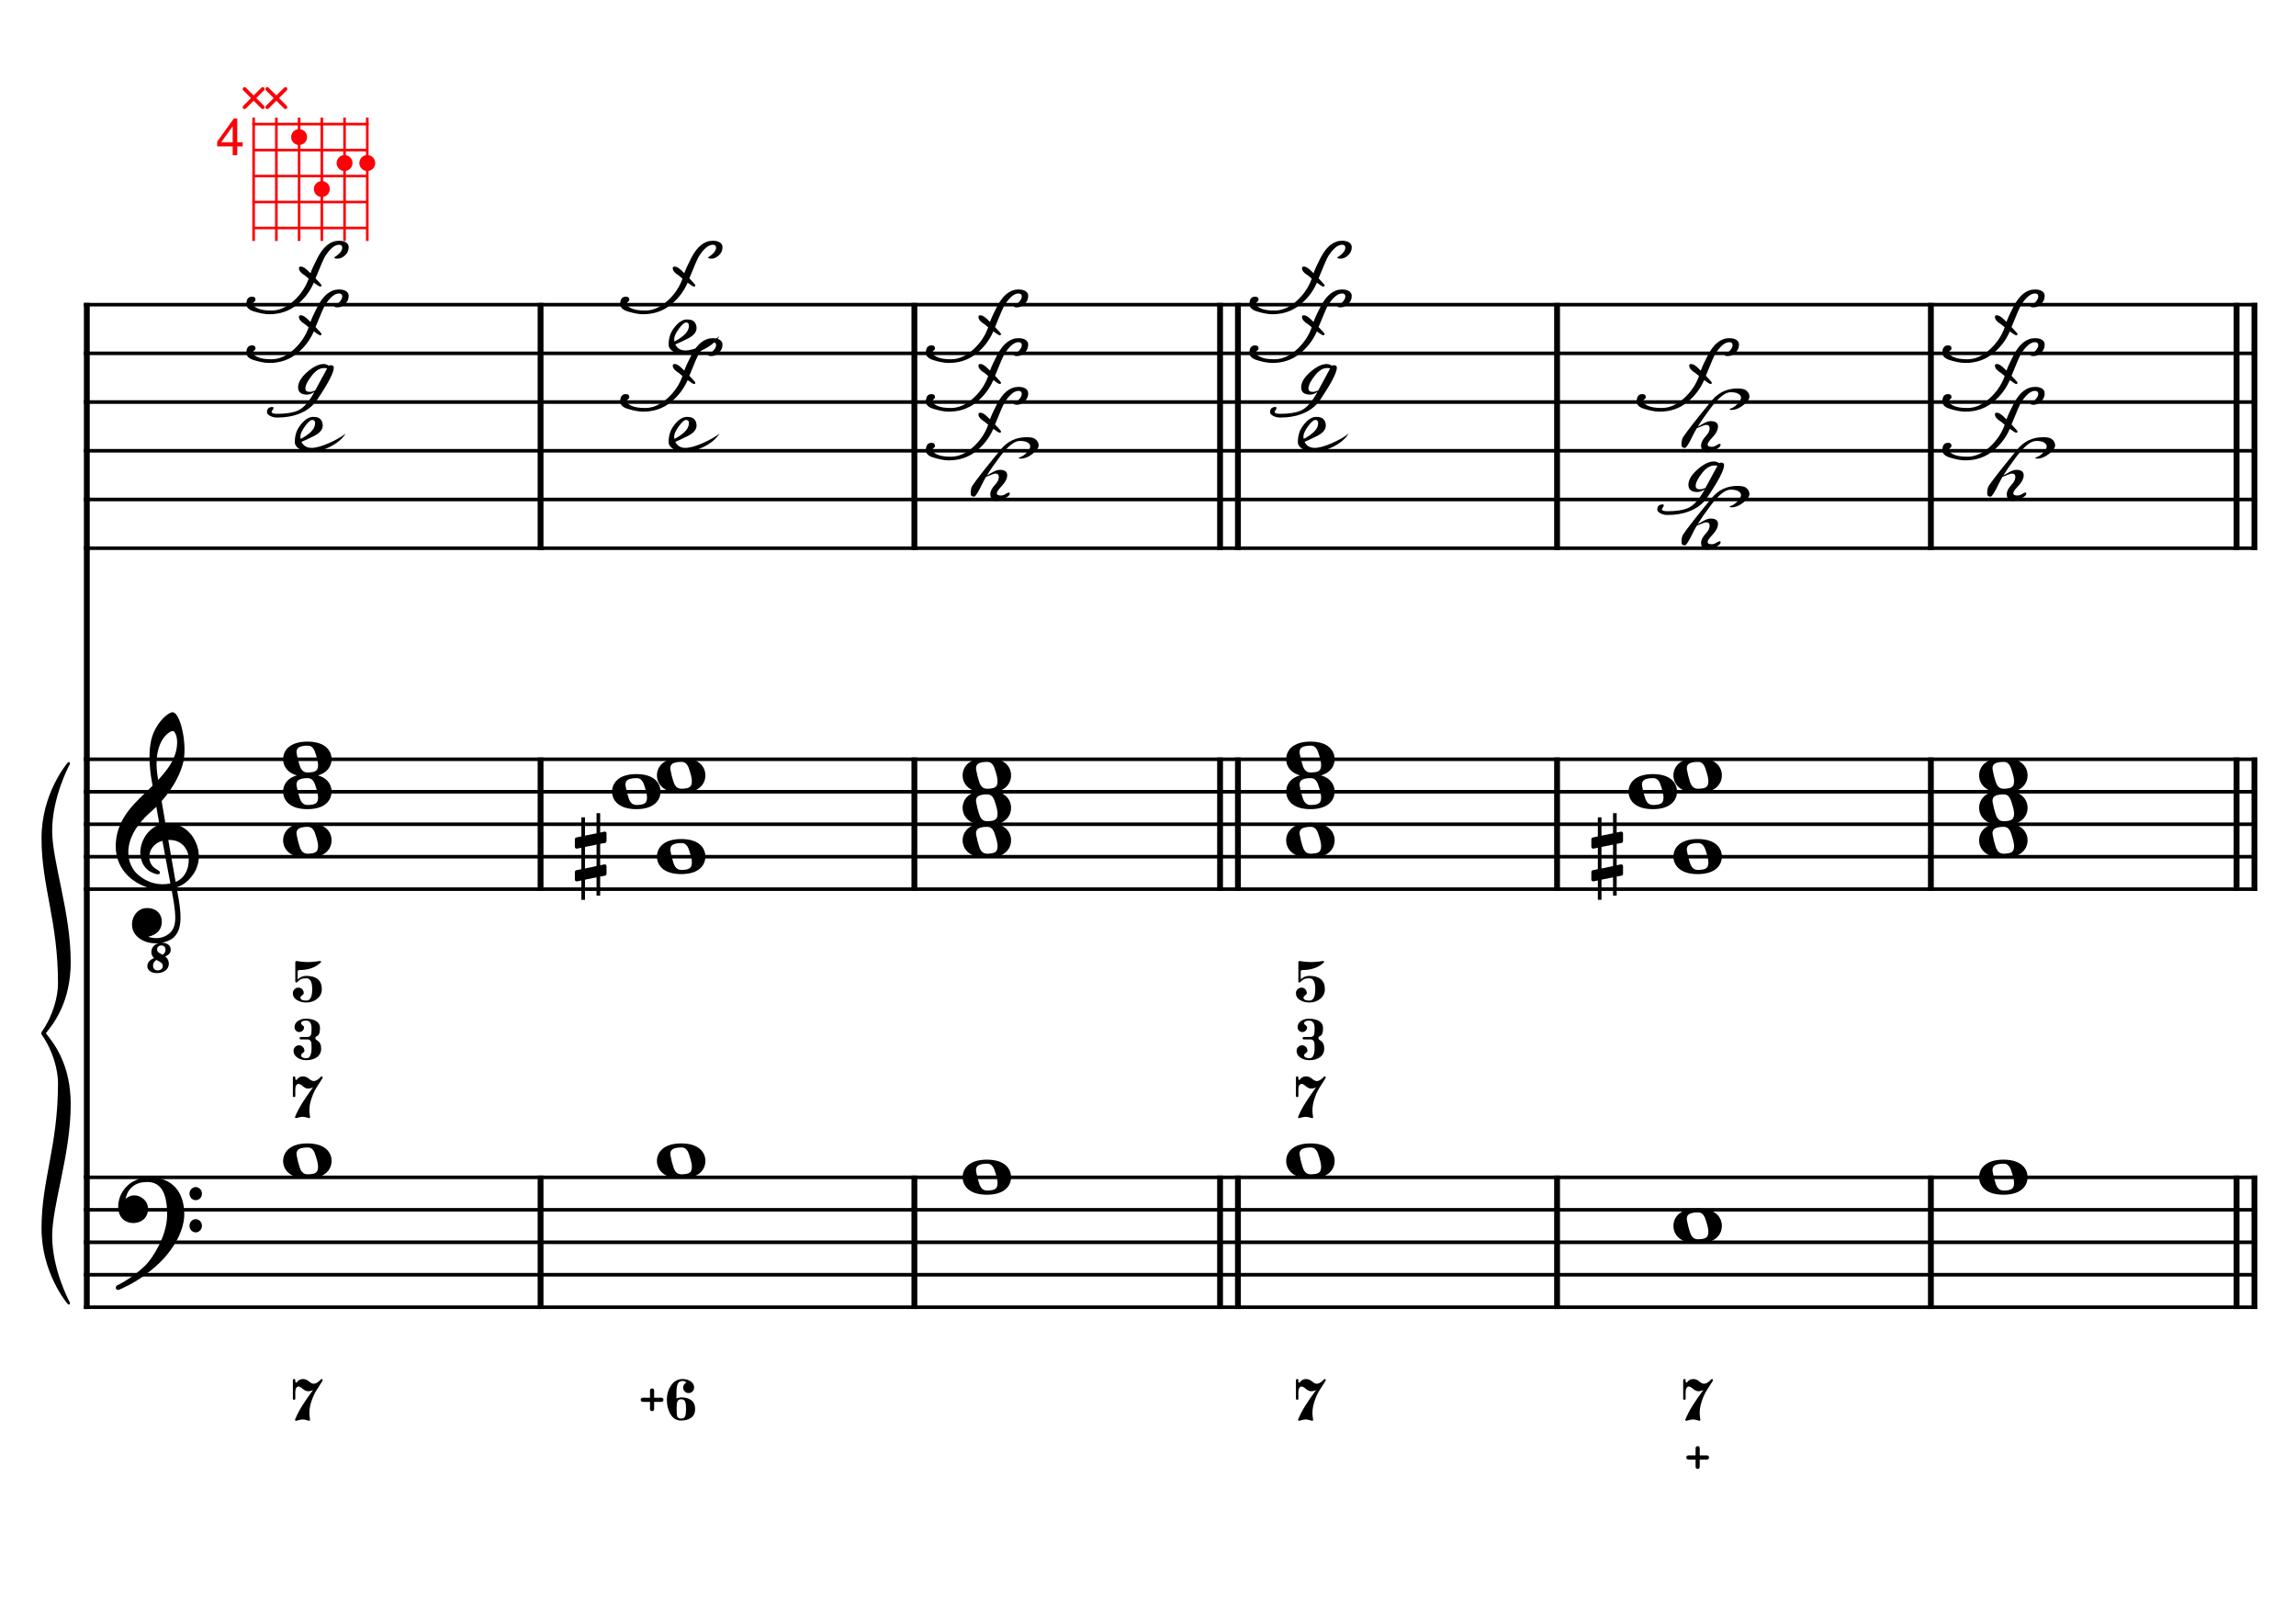 <?xml version="1.0" encoding="UTF-8" standalone="no"?>
<svg width="4209.44px" height="2976.38px" viewBox="0 0 4209.44 2976.38"
 xmlns="http://www.w3.org/2000/svg" xmlns:xlink="http://www.w3.org/1999/xlink" version="1.2" baseProfile="tiny">
<title>LaMineur (23)</title>
<desc>Generated by MuseScore 3.6.2</desc>
<polyline class="StaffLines" fill="none" stroke="#000000" stroke-width="6.55" stroke-linejoin="bevel" points="153.819,558.425 4138.58,558.425"/>
<polyline class="StaffLines" fill="none" stroke="#000000" stroke-width="6.55" stroke-linejoin="bevel" points="153.819,647.717 4138.58,647.717"/>
<polyline class="StaffLines" fill="none" stroke="#000000" stroke-width="6.55" stroke-linejoin="bevel" points="153.819,737.008 4138.58,737.008"/>
<polyline class="StaffLines" fill="none" stroke="#000000" stroke-width="6.55" stroke-linejoin="bevel" points="153.819,826.299 4138.58,826.299"/>
<polyline class="StaffLines" fill="none" stroke="#000000" stroke-width="6.55" stroke-linejoin="bevel" points="153.819,915.591 4138.58,915.591"/>
<polyline class="StaffLines" fill="none" stroke="#000000" stroke-width="6.55" stroke-linejoin="bevel" points="153.819,1004.88 4138.58,1004.88"/>
<polyline class="StaffLines" fill="none" stroke="#000000" stroke-width="6.55" stroke-linejoin="bevel" points="153.819,1391.81 4138.58,1391.81"/>
<polyline class="StaffLines" fill="none" stroke="#000000" stroke-width="6.55" stroke-linejoin="bevel" points="153.819,1451.34 4138.58,1451.34"/>
<polyline class="StaffLines" fill="none" stroke="#000000" stroke-width="6.55" stroke-linejoin="bevel" points="153.819,1510.87 4138.58,1510.87"/>
<polyline class="StaffLines" fill="none" stroke="#000000" stroke-width="6.55" stroke-linejoin="bevel" points="153.819,1570.39 4138.58,1570.39"/>
<polyline class="StaffLines" fill="none" stroke="#000000" stroke-width="6.55" stroke-linejoin="bevel" points="153.819,1629.92 4138.58,1629.92"/>
<polyline class="StaffLines" fill="none" stroke="#000000" stroke-width="6.55" stroke-linejoin="bevel" points="153.819,2158.12 4138.58,2158.12"/>
<polyline class="StaffLines" fill="none" stroke="#000000" stroke-width="6.55" stroke-linejoin="bevel" points="153.819,2217.65 4138.58,2217.65"/>
<polyline class="StaffLines" fill="none" stroke="#000000" stroke-width="6.55" stroke-linejoin="bevel" points="153.819,2277.18 4138.58,2277.18"/>
<polyline class="StaffLines" fill="none" stroke="#000000" stroke-width="6.55" stroke-linejoin="bevel" points="153.819,2336.7 4138.58,2336.7"/>
<polyline class="StaffLines" fill="none" stroke="#000000" stroke-width="6.55" stroke-linejoin="bevel" points="153.819,2396.23 4138.58,2396.23"/>
<polyline class="BarLine" fill="none" stroke="#000000" stroke-width="10.71" stroke-linejoin="bevel" points="159.176,2154.85 159.176,2399.51"/>
<polyline class="BarLine" fill="none" stroke="#000000" stroke-width="10.71" stroke-linejoin="bevel" points="991.067,2154.85 991.067,2399.51"/>
<polyline class="BarLine" fill="none" stroke="#000000" stroke-width="10.71" stroke-linejoin="bevel" points="1676.41,2154.85 1676.41,2399.51"/>
<polyline class="BarLine" fill="none" stroke="#000000" stroke-width="10.71" stroke-linejoin="bevel" points="2236.86,2154.85 2236.86,2399.51"/>
<polyline class="BarLine" fill="none" stroke="#000000" stroke-width="10.71" stroke-linejoin="bevel" points="2269.6,2154.85 2269.6,2399.51"/>
<polyline class="BarLine" fill="none" stroke="#000000" stroke-width="10.71" stroke-linejoin="bevel" points="2854.69,2154.85 2854.69,2399.51"/>
<polyline class="BarLine" fill="none" stroke="#000000" stroke-width="10.71" stroke-linejoin="bevel" points="3540.03,2154.85 3540.03,2399.51"/>
<polyline class="BarLine" fill="none" stroke="#000000" stroke-width="10.71" stroke-linejoin="bevel" points="4100.48,2154.85 4100.48,2399.51"/>
<polyline class="BarLine" fill="none" stroke="#000000" stroke-width="10.71" stroke-linejoin="bevel" points="4133.22,2154.85 4133.22,2399.51"/>
<polyline class="BarLine" fill="none" stroke="#000000" stroke-width="10.71" stroke-linejoin="bevel" points="159.176,1388.54 159.176,2158.12"/>
<polyline class="BarLine" fill="none" stroke="#000000" stroke-width="10.71" stroke-linejoin="bevel" points="991.067,1388.54 991.067,1633.2"/>
<polyline class="BarLine" fill="none" stroke="#000000" stroke-width="10.71" stroke-linejoin="bevel" points="1676.41,1388.54 1676.41,1633.2"/>
<polyline class="BarLine" fill="none" stroke="#000000" stroke-width="10.71" stroke-linejoin="bevel" points="2236.86,1388.54 2236.86,1633.2"/>
<polyline class="BarLine" fill="none" stroke="#000000" stroke-width="10.71" stroke-linejoin="bevel" points="2269.6,1388.54 2269.6,1633.2"/>
<polyline class="BarLine" fill="none" stroke="#000000" stroke-width="10.71" stroke-linejoin="bevel" points="2854.69,1388.54 2854.69,1633.2"/>
<polyline class="BarLine" fill="none" stroke="#000000" stroke-width="10.71" stroke-linejoin="bevel" points="3540.03,1388.54 3540.03,1633.2"/>
<polyline class="BarLine" fill="none" stroke="#000000" stroke-width="10.71" stroke-linejoin="bevel" points="4100.48,1388.54 4100.48,1633.2"/>
<polyline class="BarLine" fill="none" stroke="#000000" stroke-width="10.71" stroke-linejoin="bevel" points="4133.22,1388.54 4133.22,1633.2"/>
<polyline class="BarLine" fill="none" stroke="#000000" stroke-width="10.71" stroke-linejoin="bevel" points="159.176,555.151 159.176,1391.81"/>
<polyline class="BarLine" fill="none" stroke="#000000" stroke-width="10.71" stroke-linejoin="bevel" points="991.067,555.151 991.067,1008.16"/>
<polyline class="BarLine" fill="none" stroke="#000000" stroke-width="10.71" stroke-linejoin="bevel" points="1676.41,555.151 1676.41,1008.16"/>
<polyline class="BarLine" fill="none" stroke="#000000" stroke-width="10.71" stroke-linejoin="bevel" points="2236.86,555.151 2236.86,1008.16"/>
<polyline class="BarLine" fill="none" stroke="#000000" stroke-width="10.71" stroke-linejoin="bevel" points="2269.6,555.151 2269.6,1008.16"/>
<polyline class="BarLine" fill="none" stroke="#000000" stroke-width="10.71" stroke-linejoin="bevel" points="2854.69,555.151 2854.69,1008.16"/>
<polyline class="BarLine" fill="none" stroke="#000000" stroke-width="10.71" stroke-linejoin="bevel" points="3540.03,555.151 3540.03,1008.16"/>
<polyline class="BarLine" fill="none" stroke="#000000" stroke-width="10.71" stroke-linejoin="bevel" points="4100.48,555.151 4100.48,1008.16"/>
<polyline class="BarLine" fill="none" stroke="#000000" stroke-width="10.71" stroke-linejoin="bevel" points="4133.22,555.151 4133.22,1008.16"/>
<path class="Accidental" transform="matrix(2.381,0,0,2.381,1053.93,1570.39)" d="M23.3,-10.6 C23.9,-10.7 24.4,-11.4 24.4,-12 L24.4,-17.9 C24.4,-18.7 23.8,-19.3 23,-19.3 L22.8,-19.3 L19.5,-18.6 L19.5,-33.5 L16.7,-33.5 L16.7,-18 L7.8,-16.2 L7.8,-30.3 L5,-30.3 L5,-15.6 L1.1,-14.8 C0.5,-14.7 0,-14 0,-13.4 L0,-13.2 L0,-7.4 L0,-7.6 C0,-6.8 0.6,-6.2 1.4,-6.2 L1.7,-6.2 L5,-6.9 L5,9.6 L1.1,10.4 C0.5,10.5 0,11.2 0,11.8 L0,17.6 C0,18.4 0.6,19 1.4,19 L1.7,19 L5,18.3 L5,33.2 L7.8,33.2 L7.8,17.7 L16.7,15.9 L16.7,30 L19.5,30 L19.5,15.3 L23.3,14.6 C23.9,14.5 24.4,13.8 24.4,13.2 L24.4,7.3 C24.4,6.5 23.8,5.9 23,5.9 L22.8,5.9 L19.5,6.6 L19.5,-9.9 L23.3,-10.6 M7.8,9.1 L7.8,-7.5 L16.7,-9.3 L16.7,7.2 L7.8,9.1 "/>
<path class="Accidental" transform="matrix(2.381,0,0,2.381,2917.55,1570.39)" d="M23.3,-10.6 C23.9,-10.7 24.4,-11.4 24.4,-12 L24.4,-17.9 C24.4,-18.7 23.8,-19.3 23,-19.3 L22.8,-19.3 L19.5,-18.6 L19.5,-33.5 L16.7,-33.5 L16.7,-18 L7.8,-16.2 L7.8,-30.3 L5,-30.3 L5,-15.6 L1.1,-14.8 C0.5,-14.7 0,-14 0,-13.4 L0,-13.2 L0,-7.4 L0,-7.6 C0,-6.8 0.6,-6.2 1.4,-6.2 L1.7,-6.2 L5,-6.9 L5,9.6 L1.1,10.4 C0.5,10.5 0,11.2 0,11.8 L0,17.6 C0,18.4 0.6,19 1.4,19 L1.7,19 L5,18.3 L5,33.2 L7.8,33.2 L7.8,17.7 L16.7,15.9 L16.7,30 L19.5,30 L19.5,15.3 L23.3,14.6 C23.9,14.5 24.4,13.8 24.4,13.2 L24.4,7.3 C24.4,6.5 23.8,5.9 23,5.9 L22.8,5.9 L19.5,6.6 L19.5,-9.9 L23.3,-10.6 M7.8,9.1 L7.8,-7.5 L16.7,-9.3 L16.7,7.2 L7.8,9.1 "/>
<path class="Note" transform="matrix(2.381,0,0,2.381,519.076,2128.36)" d="M18.7,-13.6 C4.9,-13.6 0,-6.6 0,-0.1 C0,6.4 4.9,13.4 18.7,13.4 C32.5,13.4 37.3,6.4 37.3,-0.1 C37.3,-6.6 32.5,-13.6 18.7,-13.6 M10.4,-4.5 C10.3,-4.9 10.3,-5.3 10.3,-5.7 C10.3,-6.5 10.5,-7.3 10.9,-8 C11.6,-9 12.8,-9.7 14.3,-10 C15.6,-10.3 16.3,-10.5 18.9,-10.5 L19,-10.5 C23,-10.5 24.3,-6.8 25.4,-3 L25.7,-2 C26.5,0.6 26.9,2.8 26.9,4.5 C26.9,5.7 26.7,6.8 26.3,7.6 C25.7,8.7 24.7,9.4 23,9.8 C22.1,10 20.6,10.1 20.6,10.1 C20.1,10.1 19.7,10.2 19.3,10.2 C16.1,10.2 14.1,9 12.7,4.7 C11.5,1 11.3,-0.1 10.4,-4.5"/>
<path class="Note" transform="matrix(2.381,0,0,2.381,1204.42,2128.36)" d="M18.7,-13.6 C4.9,-13.6 0,-6.6 0,-0.1 C0,6.4 4.9,13.4 18.7,13.4 C32.5,13.4 37.3,6.4 37.3,-0.1 C37.3,-6.6 32.5,-13.6 18.7,-13.6 M10.4,-4.5 C10.3,-4.9 10.3,-5.3 10.3,-5.7 C10.3,-6.5 10.5,-7.3 10.9,-8 C11.6,-9 12.8,-9.7 14.3,-10 C15.6,-10.3 16.3,-10.5 18.9,-10.5 L19,-10.5 C23,-10.5 24.3,-6.8 25.4,-3 L25.7,-2 C26.5,0.6 26.9,2.8 26.9,4.5 C26.9,5.7 26.7,6.8 26.3,7.6 C25.7,8.7 24.7,9.4 23,9.8 C22.1,10 20.6,10.1 20.6,10.1 C20.1,10.1 19.7,10.2 19.3,10.2 C16.1,10.2 14.1,9 12.7,4.7 C11.5,1 11.3,-0.1 10.4,-4.5"/>
<path class="Note" transform="matrix(2.381,0,0,2.381,1764.87,2158.12)" d="M18.7,-13.6 C4.9,-13.6 0,-6.6 0,-0.1 C0,6.4 4.9,13.4 18.7,13.4 C32.5,13.4 37.3,6.4 37.3,-0.1 C37.3,-6.6 32.5,-13.6 18.7,-13.6 M10.4,-4.5 C10.3,-4.9 10.3,-5.3 10.3,-5.7 C10.3,-6.5 10.5,-7.3 10.9,-8 C11.6,-9 12.8,-9.7 14.3,-10 C15.6,-10.3 16.3,-10.5 18.9,-10.5 L19,-10.5 C23,-10.5 24.3,-6.8 25.4,-3 L25.7,-2 C26.5,0.6 26.9,2.8 26.9,4.5 C26.9,5.7 26.7,6.8 26.3,7.6 C25.7,8.7 24.7,9.4 23,9.8 C22.1,10 20.6,10.1 20.6,10.1 C20.1,10.1 19.7,10.2 19.3,10.2 C16.1,10.2 14.1,9 12.7,4.7 C11.5,1 11.3,-0.1 10.4,-4.5"/>
<path class="Note" transform="matrix(2.381,0,0,2.381,2358.07,2128.36)" d="M18.7,-13.6 C4.9,-13.6 0,-6.6 0,-0.1 C0,6.4 4.9,13.4 18.7,13.4 C32.5,13.4 37.3,6.4 37.3,-0.1 C37.3,-6.6 32.5,-13.6 18.7,-13.6 M10.4,-4.5 C10.3,-4.9 10.3,-5.3 10.3,-5.7 C10.3,-6.5 10.5,-7.3 10.9,-8 C11.6,-9 12.8,-9.7 14.3,-10 C15.6,-10.3 16.3,-10.5 18.9,-10.5 L19,-10.5 C23,-10.5 24.3,-6.8 25.4,-3 L25.7,-2 C26.5,0.6 26.9,2.8 26.9,4.5 C26.9,5.7 26.7,6.8 26.3,7.6 C25.7,8.7 24.7,9.4 23,9.8 C22.1,10 20.6,10.1 20.6,10.1 C20.1,10.1 19.7,10.2 19.3,10.2 C16.1,10.2 14.1,9 12.7,4.7 C11.5,1 11.3,-0.1 10.4,-4.5"/>
<path class="Note" transform="matrix(2.381,0,0,2.381,3068.04,2247.41)" d="M18.7,-13.6 C4.9,-13.6 0,-6.6 0,-0.1 C0,6.4 4.9,13.4 18.7,13.4 C32.5,13.4 37.3,6.4 37.3,-0.1 C37.3,-6.6 32.5,-13.6 18.7,-13.6 M10.4,-4.5 C10.3,-4.9 10.3,-5.3 10.3,-5.7 C10.3,-6.5 10.5,-7.3 10.9,-8 C11.6,-9 12.8,-9.7 14.3,-10 C15.6,-10.3 16.3,-10.5 18.9,-10.5 L19,-10.5 C23,-10.5 24.3,-6.8 25.4,-3 L25.7,-2 C26.5,0.6 26.9,2.8 26.9,4.5 C26.9,5.7 26.7,6.8 26.3,7.6 C25.7,8.7 24.7,9.4 23,9.8 C22.1,10 20.6,10.1 20.6,10.1 C20.1,10.1 19.7,10.2 19.3,10.2 C16.1,10.2 14.1,9 12.7,4.7 C11.5,1 11.3,-0.1 10.4,-4.5"/>
<path class="Note" transform="matrix(2.381,0,0,2.381,3628.49,2158.12)" d="M18.7,-13.6 C4.9,-13.6 0,-6.6 0,-0.1 C0,6.4 4.9,13.4 18.7,13.4 C32.5,13.4 37.3,6.4 37.3,-0.1 C37.3,-6.6 32.5,-13.6 18.7,-13.6 M10.4,-4.5 C10.3,-4.9 10.3,-5.3 10.3,-5.7 C10.3,-6.5 10.5,-7.3 10.9,-8 C11.6,-9 12.8,-9.7 14.3,-10 C15.6,-10.3 16.3,-10.5 18.9,-10.5 L19,-10.5 C23,-10.5 24.3,-6.8 25.4,-3 L25.7,-2 C26.5,0.6 26.9,2.8 26.9,4.5 C26.9,5.7 26.7,6.8 26.3,7.6 C25.7,8.7 24.7,9.4 23,9.8 C22.1,10 20.6,10.1 20.6,10.1 C20.1,10.1 19.7,10.2 19.3,10.2 C16.1,10.2 14.1,9 12.7,4.7 C11.5,1 11.3,-0.1 10.4,-4.5"/>
<path class="Note" transform="matrix(2.381,0,0,2.381,519.076,1540.63)" d="M18.7,-13.6 C4.9,-13.6 0,-6.6 0,-0.1 C0,6.4 4.9,13.4 18.7,13.4 C32.5,13.4 37.3,6.4 37.3,-0.1 C37.3,-6.6 32.5,-13.6 18.7,-13.6 M10.4,-4.5 C10.3,-4.9 10.3,-5.3 10.3,-5.7 C10.3,-6.5 10.5,-7.3 10.9,-8 C11.6,-9 12.8,-9.7 14.3,-10 C15.6,-10.3 16.3,-10.5 18.9,-10.5 L19,-10.5 C23,-10.5 24.3,-6.8 25.4,-3 L25.7,-2 C26.5,0.6 26.9,2.8 26.9,4.5 C26.9,5.7 26.7,6.8 26.3,7.6 C25.7,8.7 24.7,9.4 23,9.8 C22.1,10 20.6,10.1 20.6,10.1 C20.1,10.1 19.7,10.2 19.3,10.2 C16.1,10.2 14.1,9 12.7,4.7 C11.5,1 11.3,-0.1 10.4,-4.5"/>
<path class="Note" transform="matrix(2.381,0,0,2.381,519.076,1451.34)" d="M18.7,-13.6 C4.9,-13.6 0,-6.6 0,-0.1 C0,6.4 4.9,13.4 18.7,13.4 C32.5,13.4 37.3,6.4 37.3,-0.1 C37.3,-6.6 32.5,-13.6 18.7,-13.6 M10.4,-4.5 C10.3,-4.9 10.3,-5.3 10.3,-5.7 C10.3,-6.5 10.5,-7.3 10.9,-8 C11.6,-9 12.8,-9.7 14.3,-10 C15.6,-10.3 16.3,-10.5 18.9,-10.5 L19,-10.5 C23,-10.5 24.3,-6.8 25.4,-3 L25.7,-2 C26.5,0.6 26.9,2.8 26.9,4.5 C26.9,5.7 26.7,6.8 26.3,7.6 C25.7,8.7 24.7,9.4 23,9.8 C22.1,10 20.6,10.1 20.6,10.1 C20.1,10.1 19.7,10.2 19.3,10.2 C16.1,10.2 14.1,9 12.7,4.7 C11.5,1 11.3,-0.1 10.4,-4.5"/>
<path class="Note" transform="matrix(2.381,0,0,2.381,519.076,1391.81)" d="M18.7,-13.6 C4.9,-13.6 0,-6.6 0,-0.1 C0,6.4 4.9,13.4 18.7,13.4 C32.5,13.4 37.3,6.4 37.3,-0.1 C37.3,-6.6 32.5,-13.6 18.7,-13.6 M10.4,-4.5 C10.3,-4.9 10.3,-5.3 10.3,-5.7 C10.3,-6.5 10.5,-7.3 10.9,-8 C11.6,-9 12.8,-9.7 14.3,-10 C15.6,-10.3 16.3,-10.5 18.9,-10.5 L19,-10.5 C23,-10.5 24.3,-6.8 25.4,-3 L25.7,-2 C26.5,0.6 26.9,2.8 26.9,4.5 C26.9,5.7 26.7,6.8 26.3,7.6 C25.7,8.7 24.7,9.4 23,9.8 C22.1,10 20.6,10.1 20.6,10.1 C20.1,10.1 19.7,10.2 19.3,10.2 C16.1,10.2 14.1,9 12.7,4.7 C11.5,1 11.3,-0.1 10.4,-4.5"/>
<path class="Note" transform="matrix(2.381,0,0,2.381,1204.42,1570.39)" d="M18.7,-13.6 C4.9,-13.6 0,-6.6 0,-0.1 C0,6.4 4.9,13.4 18.7,13.4 C32.5,13.4 37.3,6.4 37.3,-0.1 C37.3,-6.6 32.5,-13.6 18.7,-13.6 M10.4,-4.5 C10.3,-4.9 10.3,-5.3 10.3,-5.7 C10.3,-6.5 10.5,-7.3 10.9,-8 C11.6,-9 12.8,-9.7 14.3,-10 C15.6,-10.3 16.3,-10.5 18.9,-10.5 L19,-10.5 C23,-10.5 24.3,-6.8 25.4,-3 L25.7,-2 C26.5,0.6 26.9,2.8 26.9,4.5 C26.9,5.7 26.7,6.8 26.3,7.6 C25.7,8.7 24.7,9.4 23,9.8 C22.1,10 20.6,10.1 20.6,10.1 C20.1,10.1 19.7,10.2 19.3,10.2 C16.1,10.2 14.1,9 12.7,4.7 C11.5,1 11.3,-0.1 10.4,-4.5"/>
<path class="Note" transform="matrix(2.381,0,0,2.381,1122.16,1451.34)" d="M18.7,-13.6 C4.9,-13.6 0,-6.6 0,-0.1 C0,6.4 4.9,13.4 18.7,13.4 C32.5,13.4 37.3,6.4 37.3,-0.1 C37.3,-6.6 32.5,-13.6 18.7,-13.6 M10.4,-4.5 C10.3,-4.9 10.3,-5.3 10.3,-5.7 C10.3,-6.5 10.5,-7.3 10.9,-8 C11.6,-9 12.8,-9.7 14.3,-10 C15.6,-10.3 16.3,-10.5 18.9,-10.5 L19,-10.5 C23,-10.5 24.3,-6.8 25.4,-3 L25.7,-2 C26.5,0.6 26.9,2.8 26.9,4.5 C26.9,5.7 26.7,6.8 26.3,7.6 C25.7,8.7 24.7,9.4 23,9.8 C22.1,10 20.6,10.1 20.6,10.1 C20.1,10.1 19.7,10.2 19.3,10.2 C16.1,10.2 14.1,9 12.7,4.7 C11.5,1 11.3,-0.1 10.4,-4.5"/>
<path class="Note" transform="matrix(2.381,0,0,2.381,1204.42,1421.57)" d="M18.7,-13.6 C4.9,-13.6 0,-6.6 0,-0.1 C0,6.4 4.9,13.4 18.7,13.4 C32.5,13.4 37.3,6.4 37.3,-0.1 C37.3,-6.6 32.5,-13.6 18.7,-13.6 M10.4,-4.5 C10.3,-4.9 10.3,-5.3 10.3,-5.7 C10.3,-6.5 10.5,-7.3 10.9,-8 C11.6,-9 12.8,-9.7 14.3,-10 C15.6,-10.3 16.3,-10.5 18.9,-10.5 L19,-10.5 C23,-10.5 24.3,-6.8 25.4,-3 L25.7,-2 C26.5,0.6 26.9,2.8 26.9,4.5 C26.9,5.7 26.7,6.8 26.3,7.6 C25.7,8.7 24.7,9.4 23,9.8 C22.1,10 20.6,10.1 20.6,10.1 C20.1,10.1 19.7,10.2 19.3,10.2 C16.1,10.2 14.1,9 12.7,4.7 C11.5,1 11.3,-0.1 10.4,-4.5"/>
<path class="Note" transform="matrix(2.381,0,0,2.381,1764.87,1540.63)" d="M18.7,-13.6 C4.9,-13.6 0,-6.6 0,-0.1 C0,6.4 4.9,13.4 18.7,13.4 C32.5,13.4 37.3,6.4 37.3,-0.1 C37.3,-6.6 32.5,-13.6 18.7,-13.6 M10.4,-4.5 C10.3,-4.9 10.3,-5.3 10.3,-5.7 C10.3,-6.5 10.5,-7.3 10.9,-8 C11.6,-9 12.8,-9.7 14.3,-10 C15.6,-10.3 16.3,-10.5 18.9,-10.5 L19,-10.5 C23,-10.5 24.3,-6.8 25.4,-3 L25.7,-2 C26.5,0.6 26.9,2.8 26.9,4.5 C26.9,5.7 26.7,6.8 26.3,7.6 C25.7,8.7 24.7,9.4 23,9.8 C22.1,10 20.6,10.1 20.6,10.1 C20.1,10.1 19.7,10.2 19.3,10.2 C16.1,10.2 14.1,9 12.7,4.7 C11.5,1 11.3,-0.1 10.4,-4.5"/>
<path class="Note" transform="matrix(2.381,0,0,2.381,1764.87,1481.1)" d="M18.7,-13.6 C4.9,-13.6 0,-6.6 0,-0.1 C0,6.4 4.9,13.4 18.7,13.4 C32.5,13.4 37.3,6.4 37.3,-0.1 C37.3,-6.6 32.5,-13.6 18.7,-13.6 M10.4,-4.5 C10.3,-4.9 10.3,-5.3 10.3,-5.7 C10.3,-6.5 10.5,-7.3 10.9,-8 C11.6,-9 12.8,-9.7 14.3,-10 C15.6,-10.3 16.3,-10.5 18.9,-10.5 L19,-10.5 C23,-10.5 24.3,-6.8 25.4,-3 L25.7,-2 C26.5,0.6 26.9,2.8 26.9,4.5 C26.9,5.7 26.7,6.8 26.3,7.6 C25.7,8.7 24.7,9.4 23,9.8 C22.1,10 20.6,10.1 20.6,10.1 C20.1,10.1 19.7,10.2 19.3,10.2 C16.1,10.2 14.1,9 12.7,4.7 C11.5,1 11.3,-0.1 10.4,-4.5"/>
<path class="Note" transform="matrix(2.381,0,0,2.381,1764.87,1421.57)" d="M18.7,-13.6 C4.9,-13.6 0,-6.6 0,-0.1 C0,6.4 4.9,13.4 18.7,13.4 C32.5,13.4 37.3,6.4 37.3,-0.1 C37.3,-6.6 32.5,-13.6 18.7,-13.6 M10.4,-4.5 C10.3,-4.9 10.3,-5.3 10.3,-5.7 C10.3,-6.5 10.5,-7.3 10.9,-8 C11.6,-9 12.8,-9.7 14.3,-10 C15.6,-10.3 16.3,-10.5 18.9,-10.5 L19,-10.5 C23,-10.5 24.3,-6.8 25.4,-3 L25.7,-2 C26.5,0.6 26.9,2.8 26.9,4.5 C26.9,5.7 26.7,6.8 26.3,7.6 C25.7,8.7 24.7,9.4 23,9.8 C22.1,10 20.6,10.1 20.6,10.1 C20.1,10.1 19.7,10.2 19.3,10.2 C16.1,10.2 14.1,9 12.7,4.7 C11.5,1 11.3,-0.1 10.4,-4.5"/>
<path class="Note" transform="matrix(2.381,0,0,2.381,2358.07,1540.63)" d="M18.7,-13.6 C4.9,-13.6 0,-6.6 0,-0.1 C0,6.4 4.9,13.4 18.7,13.4 C32.5,13.4 37.3,6.4 37.3,-0.1 C37.3,-6.6 32.5,-13.6 18.7,-13.6 M10.4,-4.5 C10.3,-4.9 10.3,-5.3 10.3,-5.7 C10.3,-6.5 10.5,-7.3 10.9,-8 C11.6,-9 12.8,-9.7 14.3,-10 C15.6,-10.3 16.3,-10.5 18.9,-10.5 L19,-10.5 C23,-10.5 24.3,-6.8 25.4,-3 L25.7,-2 C26.5,0.6 26.9,2.8 26.9,4.5 C26.9,5.7 26.7,6.8 26.3,7.6 C25.7,8.7 24.7,9.4 23,9.8 C22.1,10 20.6,10.1 20.6,10.1 C20.1,10.1 19.7,10.2 19.3,10.2 C16.1,10.2 14.1,9 12.7,4.7 C11.5,1 11.3,-0.1 10.4,-4.5"/>
<path class="Note" transform="matrix(2.381,0,0,2.381,2358.07,1451.34)" d="M18.7,-13.6 C4.9,-13.6 0,-6.6 0,-0.1 C0,6.4 4.9,13.4 18.7,13.4 C32.5,13.4 37.3,6.4 37.3,-0.1 C37.3,-6.6 32.5,-13.6 18.7,-13.6 M10.4,-4.5 C10.3,-4.9 10.3,-5.3 10.3,-5.7 C10.3,-6.5 10.5,-7.3 10.9,-8 C11.6,-9 12.8,-9.7 14.3,-10 C15.6,-10.3 16.3,-10.5 18.9,-10.5 L19,-10.5 C23,-10.5 24.3,-6.8 25.4,-3 L25.7,-2 C26.5,0.6 26.9,2.8 26.9,4.5 C26.9,5.7 26.7,6.8 26.3,7.6 C25.7,8.7 24.7,9.4 23,9.8 C22.1,10 20.6,10.1 20.6,10.1 C20.1,10.1 19.7,10.2 19.3,10.2 C16.1,10.2 14.1,9 12.7,4.7 C11.5,1 11.3,-0.1 10.4,-4.5"/>
<path class="Note" transform="matrix(2.381,0,0,2.381,2358.07,1391.81)" d="M18.7,-13.6 C4.9,-13.6 0,-6.6 0,-0.1 C0,6.4 4.9,13.4 18.7,13.4 C32.5,13.4 37.3,6.4 37.3,-0.1 C37.3,-6.6 32.5,-13.6 18.7,-13.6 M10.4,-4.5 C10.3,-4.9 10.3,-5.3 10.3,-5.7 C10.3,-6.5 10.5,-7.3 10.9,-8 C11.6,-9 12.8,-9.7 14.3,-10 C15.6,-10.3 16.3,-10.5 18.9,-10.5 L19,-10.5 C23,-10.5 24.3,-6.8 25.4,-3 L25.7,-2 C26.5,0.6 26.9,2.8 26.9,4.5 C26.9,5.7 26.7,6.8 26.3,7.6 C25.7,8.7 24.7,9.4 23,9.8 C22.1,10 20.6,10.1 20.6,10.1 C20.1,10.1 19.7,10.2 19.3,10.2 C16.1,10.2 14.1,9 12.7,4.7 C11.5,1 11.3,-0.1 10.4,-4.5"/>
<path class="Note" transform="matrix(2.381,0,0,2.381,3068.04,1570.39)" d="M18.7,-13.6 C4.9,-13.6 0,-6.6 0,-0.1 C0,6.4 4.9,13.4 18.7,13.4 C32.5,13.4 37.3,6.4 37.3,-0.1 C37.3,-6.6 32.5,-13.6 18.7,-13.6 M10.4,-4.5 C10.3,-4.9 10.3,-5.3 10.3,-5.7 C10.3,-6.5 10.5,-7.3 10.9,-8 C11.6,-9 12.8,-9.7 14.3,-10 C15.6,-10.3 16.3,-10.5 18.9,-10.5 L19,-10.5 C23,-10.5 24.3,-6.8 25.4,-3 L25.7,-2 C26.5,0.6 26.9,2.8 26.9,4.5 C26.9,5.7 26.7,6.8 26.3,7.6 C25.7,8.7 24.7,9.4 23,9.8 C22.1,10 20.6,10.1 20.6,10.1 C20.1,10.1 19.7,10.2 19.3,10.2 C16.1,10.2 14.1,9 12.7,4.7 C11.5,1 11.3,-0.1 10.4,-4.5"/>
<path class="Note" transform="matrix(2.381,0,0,2.381,2985.78,1451.34)" d="M18.7,-13.6 C4.9,-13.6 0,-6.6 0,-0.1 C0,6.4 4.9,13.4 18.7,13.4 C32.5,13.4 37.3,6.4 37.3,-0.1 C37.3,-6.6 32.5,-13.6 18.7,-13.6 M10.4,-4.5 C10.3,-4.9 10.3,-5.3 10.3,-5.7 C10.3,-6.5 10.5,-7.3 10.9,-8 C11.6,-9 12.8,-9.7 14.3,-10 C15.6,-10.3 16.3,-10.5 18.9,-10.5 L19,-10.5 C23,-10.5 24.3,-6.8 25.4,-3 L25.7,-2 C26.5,0.6 26.9,2.8 26.9,4.5 C26.9,5.7 26.7,6.8 26.3,7.6 C25.7,8.7 24.7,9.4 23,9.8 C22.1,10 20.6,10.1 20.6,10.1 C20.1,10.1 19.7,10.2 19.3,10.2 C16.1,10.2 14.1,9 12.7,4.7 C11.5,1 11.3,-0.1 10.4,-4.5"/>
<path class="Note" transform="matrix(2.381,0,0,2.381,3068.04,1421.57)" d="M18.7,-13.6 C4.9,-13.6 0,-6.6 0,-0.1 C0,6.4 4.9,13.4 18.7,13.4 C32.5,13.4 37.3,6.4 37.3,-0.1 C37.3,-6.6 32.5,-13.6 18.7,-13.6 M10.4,-4.5 C10.3,-4.9 10.3,-5.3 10.3,-5.7 C10.3,-6.5 10.5,-7.3 10.9,-8 C11.6,-9 12.8,-9.7 14.3,-10 C15.6,-10.3 16.3,-10.5 18.9,-10.5 L19,-10.5 C23,-10.5 24.3,-6.8 25.4,-3 L25.7,-2 C26.5,0.6 26.9,2.8 26.9,4.5 C26.9,5.7 26.7,6.8 26.3,7.6 C25.7,8.7 24.7,9.4 23,9.8 C22.1,10 20.6,10.1 20.6,10.1 C20.1,10.1 19.7,10.2 19.3,10.2 C16.1,10.2 14.1,9 12.7,4.7 C11.5,1 11.3,-0.1 10.4,-4.5"/>
<path class="Note" transform="matrix(2.381,0,0,2.381,3628.49,1540.63)" d="M18.7,-13.6 C4.9,-13.6 0,-6.6 0,-0.1 C0,6.4 4.9,13.4 18.7,13.4 C32.5,13.4 37.3,6.4 37.3,-0.1 C37.3,-6.6 32.5,-13.6 18.7,-13.6 M10.4,-4.5 C10.3,-4.9 10.3,-5.3 10.3,-5.7 C10.3,-6.5 10.5,-7.3 10.9,-8 C11.6,-9 12.8,-9.7 14.3,-10 C15.6,-10.3 16.3,-10.5 18.9,-10.5 L19,-10.5 C23,-10.5 24.3,-6.8 25.4,-3 L25.7,-2 C26.5,0.6 26.9,2.8 26.9,4.5 C26.9,5.7 26.7,6.8 26.3,7.6 C25.7,8.7 24.7,9.4 23,9.8 C22.1,10 20.6,10.1 20.6,10.1 C20.1,10.1 19.7,10.2 19.3,10.2 C16.1,10.2 14.1,9 12.7,4.7 C11.5,1 11.3,-0.1 10.4,-4.5"/>
<path class="Note" transform="matrix(2.381,0,0,2.381,3628.49,1481.1)" d="M18.7,-13.6 C4.9,-13.6 0,-6.6 0,-0.1 C0,6.4 4.9,13.4 18.7,13.4 C32.5,13.4 37.3,6.4 37.3,-0.1 C37.3,-6.6 32.5,-13.6 18.7,-13.6 M10.4,-4.5 C10.3,-4.9 10.3,-5.3 10.3,-5.7 C10.3,-6.5 10.5,-7.3 10.9,-8 C11.6,-9 12.8,-9.7 14.3,-10 C15.6,-10.3 16.3,-10.5 18.9,-10.5 L19,-10.5 C23,-10.5 24.3,-6.8 25.4,-3 L25.7,-2 C26.5,0.6 26.9,2.8 26.9,4.5 C26.9,5.7 26.7,6.8 26.3,7.6 C25.7,8.7 24.7,9.4 23,9.8 C22.1,10 20.6,10.1 20.6,10.1 C20.1,10.1 19.7,10.2 19.3,10.2 C16.1,10.2 14.1,9 12.7,4.7 C11.5,1 11.3,-0.1 10.4,-4.5"/>
<path class="Note" transform="matrix(2.381,0,0,2.381,3628.49,1421.57)" d="M18.7,-13.6 C4.9,-13.6 0,-6.6 0,-0.1 C0,6.4 4.9,13.4 18.7,13.4 C32.5,13.4 37.3,6.4 37.3,-0.1 C37.3,-6.6 32.5,-13.6 18.7,-13.6 M10.4,-4.5 C10.3,-4.9 10.3,-5.3 10.3,-5.7 C10.3,-6.5 10.5,-7.3 10.9,-8 C11.6,-9 12.8,-9.7 14.3,-10 C15.6,-10.3 16.3,-10.5 18.9,-10.5 L19,-10.5 C23,-10.5 24.3,-6.8 25.4,-3 L25.7,-2 C26.5,0.6 26.9,2.8 26.9,4.5 C26.9,5.7 26.7,6.8 26.3,7.6 C25.7,8.7 24.7,9.4 23,9.8 C22.1,10 20.6,10.1 20.6,10.1 C20.1,10.1 19.7,10.2 19.3,10.2 C16.1,10.2 14.1,9 12.7,4.7 C11.5,1 11.3,-0.1 10.4,-4.5"/>
<path class="Note" d="M612.77,561.187 C617.109,558.243 620.247,555.803 622.183,553.866 C625.747,550.07 627.529,546.583 627.529,543.407 C627.529,539.766 625.515,537.945 621.486,537.945 C613.661,537.945 605.294,544.84 596.385,558.631 C593.673,562.814 587.708,576.45 578.488,599.537 C585.848,607.129 589.528,611.429 589.528,612.436 C589.528,613.831 588.637,614.528 586.855,614.528 C585.461,614.528 581.626,612.165 575.35,607.439 C568.533,623.321 558.19,636.879 544.322,648.113 C530.144,659.579 513.216,665.312 493.538,665.312 C486.023,665.312 476.61,663.569 465.299,660.083 C456.234,657.294 451.702,652.839 451.702,646.719 C451.702,637.654 455.188,633.122 462.161,633.122 C466.345,633.122 468.436,635.059 468.436,638.932 C468.436,640.172 467.468,641.489 465.531,642.884 C464.524,643.581 464.02,644.937 464.02,646.951 C464.02,649.353 466.693,651.832 472.039,654.388 C477.85,657.178 486.372,658.572 497.605,658.572 C512.093,658.572 526.077,652.297 539.558,639.746 C551.798,628.357 560.592,615.109 565.937,600.002 C563.846,598.297 561.599,596.438 559.197,594.424 C551.76,590.008 548.041,585.475 548.041,580.827 C548.041,578.89 549.319,577.922 551.876,577.922 C555.285,577.922 559.894,580.827 565.705,586.638 C566.945,587.877 568.107,589.039 569.191,590.124 C571.903,582.686 576.241,573.235 582.207,561.768 C592.976,541.005 606.069,530.624 621.486,530.624 C626.987,530.624 631.325,531.67 634.502,533.762 C637.678,535.853 639.267,538.72 639.267,542.361 C639.267,548.172 637.136,553.091 632.875,557.12 C628.459,561.304 623.849,563.395 619.046,563.395 C614.862,563.395 612.77,562.659 612.77,561.187"/>
<path class="Note" d="M633.688,794.854 C627.336,804.848 617.303,813.138 603.59,819.723 C591.659,825.456 580.503,828.323 570.121,828.323 C561.831,828.323 554.936,826.657 549.435,823.326 C543.47,819.684 540.487,815.346 540.487,810.31 C540.487,798.921 543.47,789.121 549.435,780.909 C557.57,769.752 565.782,764.174 574.072,764.174 C579.96,764.174 584.144,765.336 586.623,767.661 C590.032,770.682 591.736,774.827 591.736,780.095 C591.736,787.533 586.197,794.002 575.118,799.502 C564.349,804.848 556.873,808.334 552.689,809.961 C553.619,811.898 554.82,813.641 556.292,815.191 C559.933,819.065 564.892,821.001 571.167,821.001 C579.069,821.001 589.683,818.096 603.009,812.286 C615.792,806.63 626.018,800.819 633.688,794.854 M551.062,804.616 C556.873,801.672 562.18,798.224 566.983,794.273 C574.111,788.462 577.675,782.187 577.675,775.447 C577.675,771.651 575.932,769.752 572.445,769.752 C569.501,769.752 565.473,773.123 560.359,779.863 C553.929,788.23 550.714,795.048 550.714,800.316 C550.714,801.788 550.83,803.221 551.062,804.616"/>
<path class="Note" d="M612.77,471.896 C617.109,468.952 620.247,466.512 622.183,464.575 C625.747,460.778 627.529,457.292 627.529,454.116 C627.529,450.474 625.515,448.654 621.486,448.654 C613.661,448.654 605.294,455.549 596.385,469.339 C593.673,473.523 587.708,487.158 578.488,510.246 C585.848,517.838 589.528,522.138 589.528,523.145 C589.528,524.54 588.637,525.237 586.855,525.237 C585.461,525.237 581.626,522.874 575.35,518.148 C568.533,534.03 558.19,547.588 544.322,558.822 C530.144,570.288 513.216,576.021 493.538,576.021 C486.023,576.021 476.61,574.278 465.299,570.791 C456.234,568.002 451.702,563.548 451.702,557.427 C451.702,548.363 455.188,543.831 462.161,543.831 C466.345,543.831 468.436,545.767 468.436,549.641 C468.436,550.881 467.468,552.198 465.531,553.592 C464.524,554.29 464.02,555.645 464.02,557.66 C464.02,560.061 466.693,562.541 472.039,565.097 C477.85,567.886 486.372,569.281 497.605,569.281 C512.093,569.281 526.077,563.005 539.558,550.455 C551.798,539.066 560.592,525.818 565.937,510.71 C563.846,509.006 561.599,507.147 559.197,505.132 C551.76,500.716 548.041,496.184 548.041,491.536 C548.041,489.599 549.319,488.63 551.876,488.63 C555.285,488.63 559.894,491.536 565.705,497.346 C566.945,498.586 568.107,499.748 569.191,500.832 C571.903,493.395 576.241,483.943 582.207,472.477 C592.976,451.714 606.069,441.332 621.486,441.332 C626.987,441.332 631.325,442.378 634.502,444.47 C637.678,446.562 639.267,449.429 639.267,453.07 C639.267,458.88 637.136,463.8 632.875,467.829 C628.459,472.012 623.849,474.104 619.046,474.104 C614.862,474.104 612.77,473.368 612.77,471.896"/>
<path class="Note" d="M611.957,674.069 C611.957,682.979 601.808,702.541 581.51,732.756 C573.452,744.764 561.87,753.558 546.763,759.136 C535.606,763.319 522.707,765.411 508.064,765.411 C503.338,765.411 499.155,764.443 495.514,762.506 C491.485,760.414 489.471,758.129 489.471,755.65 C489.471,749.219 492.918,746.004 499.813,746.004 C500.821,746.004 501.324,746.624 501.324,747.863 C501.324,748.948 500.821,750.149 499.813,751.466 C498.574,753.093 497.954,754.294 497.954,755.068 C497.954,757.393 501.44,758.555 508.413,758.555 C524.063,758.555 536.42,756.657 545.484,752.86 C554.936,748.987 564.349,739.109 573.724,723.227 L576.396,718.23 C571.903,721.638 567.448,723.343 563.032,723.343 C552.031,723.343 546.53,718.888 546.53,709.979 C546.53,700.372 552.999,690.262 565.937,679.648 C576.086,671.435 585.112,667.329 593.015,667.329 C596.966,667.329 600.258,668.375 602.892,670.467 C603.822,669.77 604.984,669.421 606.379,669.421 C610.098,669.421 611.957,670.971 611.957,674.069 M577.791,715.789 L599.755,675.232 C598.05,674.844 596.152,674.651 594.06,674.651 C586.545,674.651 579.263,679.028 572.213,687.782 C564.001,698.009 559.894,706.182 559.894,712.303 C559.894,716.332 562.567,718.346 567.913,718.346 C570.47,718.346 573.762,717.494 577.791,715.789"/>
<path class="Note" d="M1319.03,616.271 C1312.68,626.265 1302.64,634.555 1288.93,641.14 C1277,646.874 1265.84,649.74 1255.46,649.74 C1247.17,649.74 1240.28,648.074 1234.78,644.743 C1228.81,641.102 1225.83,636.763 1225.83,631.727 C1225.83,620.339 1228.81,610.538 1234.78,602.326 C1242.91,591.17 1251.12,585.592 1259.41,585.592 C1265.3,585.592 1269.48,586.754 1271.96,589.078 C1275.37,592.099 1277.08,596.244 1277.08,601.513 C1277.08,608.95 1271.54,615.419 1260.46,620.92 C1249.69,626.265 1242.21,629.752 1238.03,631.379 C1238.96,633.316 1240.16,635.059 1241.63,636.608 C1245.27,640.482 1250.23,642.419 1256.51,642.419 C1264.41,642.419 1275.02,639.513 1288.35,633.703 C1301.13,628.047 1311.36,622.237 1319.03,616.271 M1236.4,626.033 C1242.21,623.089 1247.52,619.641 1252.32,615.69 C1259.45,609.88 1263.02,603.604 1263.02,596.864 C1263.02,593.068 1261.27,591.17 1257.79,591.17 C1254.84,591.17 1250.81,594.54 1245.7,601.28 C1239.27,609.647 1236.05,616.465 1236.05,621.733 C1236.05,623.205 1236.17,624.638 1236.4,626.033"/>
<path class="Note" d="M1319.03,794.854 C1312.68,804.848 1302.64,813.138 1288.93,819.723 C1277,825.456 1265.84,828.323 1255.46,828.323 C1247.17,828.323 1240.28,826.657 1234.78,823.326 C1228.81,819.684 1225.83,815.346 1225.83,810.31 C1225.83,798.921 1228.81,789.121 1234.78,780.909 C1242.91,769.752 1251.12,764.174 1259.41,764.174 C1265.3,764.174 1269.48,765.336 1271.96,767.661 C1275.37,770.682 1277.08,774.827 1277.08,780.095 C1277.08,787.533 1271.54,794.002 1260.46,799.502 C1249.69,804.848 1242.21,808.334 1238.03,809.961 C1238.96,811.898 1240.16,813.641 1241.63,815.191 C1245.27,819.065 1250.23,821.001 1256.51,821.001 C1264.41,821.001 1275.02,818.096 1288.35,812.286 C1301.13,806.63 1311.36,800.819 1319.03,794.854 M1236.4,804.616 C1242.21,801.672 1247.52,798.224 1252.32,794.273 C1259.45,788.462 1263.02,782.187 1263.02,775.447 C1263.02,771.651 1261.27,769.752 1257.79,769.752 C1254.84,769.752 1250.81,773.123 1245.7,779.863 C1239.27,788.23 1236.05,795.048 1236.05,800.316 C1236.05,801.788 1236.17,803.221 1236.4,804.616"/>
<path class="Note" d="M1298.11,471.896 C1302.45,468.952 1305.59,466.512 1307.52,464.575 C1311.09,460.778 1312.87,457.292 1312.87,454.116 C1312.87,450.474 1310.86,448.654 1306.83,448.654 C1299,448.654 1290.64,455.549 1281.73,469.339 C1279.01,473.523 1273.05,487.158 1263.83,510.246 C1271.19,517.838 1274.87,522.138 1274.87,523.145 C1274.87,524.54 1273.98,525.237 1272.2,525.237 C1270.8,525.237 1266.97,522.874 1260.69,518.148 C1253.87,534.03 1243.53,547.588 1229.66,558.822 C1215.49,570.288 1198.56,576.021 1178.88,576.021 C1171.36,576.021 1161.95,574.278 1150.64,570.791 C1141.58,568.002 1137.04,563.548 1137.04,557.427 C1137.04,548.363 1140.53,543.831 1147.5,543.831 C1151.69,543.831 1153.78,545.767 1153.78,549.641 C1153.78,550.881 1152.81,552.198 1150.87,553.592 C1149.86,554.29 1149.36,555.645 1149.36,557.66 C1149.36,560.061 1152.03,562.541 1157.38,565.097 C1163.19,567.886 1171.71,569.281 1182.95,569.281 C1197.43,569.281 1211.42,563.005 1224.9,550.455 C1237.14,539.066 1245.93,525.818 1251.28,510.71 C1249.19,509.006 1246.94,507.147 1244.54,505.132 C1237.1,500.716 1233.38,496.184 1233.38,491.536 C1233.38,489.599 1234.66,488.63 1237.22,488.63 C1240.63,488.63 1245.24,491.536 1251.05,497.346 C1252.29,498.586 1253.45,499.748 1254.53,500.832 C1257.24,493.395 1261.58,483.943 1267.55,472.477 C1278.32,451.714 1291.41,441.332 1306.83,441.332 C1312.33,441.332 1316.67,442.378 1319.84,444.47 C1323.02,446.562 1324.61,449.429 1324.61,453.07 C1324.61,458.88 1322.48,463.8 1318.22,467.829 C1313.8,472.012 1309.19,474.104 1304.39,474.104 C1300.2,474.104 1298.11,473.368 1298.11,471.896"/>
<path class="Note" d="M1298.11,650.479 C1302.45,647.535 1305.59,645.094 1307.52,643.157 C1311.09,639.361 1312.87,635.875 1312.87,632.698 C1312.87,629.057 1310.86,627.236 1306.83,627.236 C1299,627.236 1290.64,634.132 1281.73,647.922 C1279.01,652.106 1273.05,665.741 1263.83,688.828 C1271.19,696.421 1274.87,700.721 1274.87,701.728 C1274.87,703.122 1273.98,703.819 1272.2,703.819 C1270.8,703.819 1266.97,701.457 1260.69,696.731 C1253.87,712.613 1243.53,726.171 1229.66,737.404 C1215.49,748.871 1198.56,754.604 1178.88,754.604 C1171.36,754.604 1161.95,752.86 1150.64,749.374 C1141.58,746.585 1137.04,742.13 1137.04,736.01 C1137.04,726.945 1140.53,722.413 1147.5,722.413 C1151.69,722.413 1153.78,724.35 1153.78,728.224 C1153.78,729.463 1152.81,730.78 1150.87,732.175 C1149.86,732.872 1149.36,734.228 1149.36,736.242 C1149.36,738.644 1152.03,741.123 1157.38,743.68 C1163.19,746.469 1171.71,747.863 1182.95,747.863 C1197.43,747.863 1211.42,741.588 1224.9,729.037 C1237.14,717.649 1245.93,704.401 1251.28,689.293 C1249.19,687.589 1246.94,685.729 1244.54,683.715 C1237.1,679.299 1233.38,674.767 1233.38,670.118 C1233.38,668.181 1234.66,667.213 1237.22,667.213 C1240.63,667.213 1245.24,670.118 1251.05,675.929 C1252.29,677.168 1253.45,678.331 1254.53,679.415 C1257.24,671.978 1261.58,662.526 1267.55,651.06 C1278.32,630.297 1291.41,619.915 1306.83,619.915 C1312.33,619.915 1316.67,620.961 1319.84,623.053 C1323.02,625.145 1324.61,628.011 1324.61,631.652 C1324.61,637.463 1322.48,642.383 1318.22,646.411 C1313.8,650.595 1309.19,652.687 1304.39,652.687 C1300.2,652.687 1298.11,651.951 1298.11,650.479"/>
<path class="Note" d="M1858.57,561.187 C1862.9,558.243 1866.04,555.803 1867.98,553.866 C1871.54,550.07 1873.32,546.583 1873.32,543.407 C1873.32,539.766 1871.31,537.945 1867.28,537.945 C1859.46,537.945 1851.09,544.84 1842.18,558.631 C1839.47,562.814 1833.5,576.45 1824.28,599.537 C1831.64,607.129 1835.32,611.429 1835.32,612.436 C1835.32,613.831 1834.43,614.528 1832.65,614.528 C1831.26,614.528 1827.42,612.165 1821.15,607.439 C1814.33,623.321 1803.99,636.879 1790.12,648.113 C1775.94,659.579 1759.01,665.312 1739.33,665.312 C1731.82,665.312 1722.4,663.569 1711.09,660.083 C1702.03,657.294 1697.5,652.839 1697.5,646.719 C1697.5,637.654 1700.98,633.122 1707.96,633.122 C1712.14,633.122 1714.23,635.059 1714.23,638.932 C1714.23,640.172 1713.26,641.489 1711.33,642.884 C1710.32,643.581 1709.82,644.937 1709.82,646.951 C1709.82,649.353 1712.49,651.832 1717.83,654.388 C1723.64,657.178 1732.17,658.572 1743.4,658.572 C1757.89,658.572 1771.87,652.297 1785.35,639.746 C1797.59,628.357 1806.39,615.109 1811.73,600.002 C1809.64,598.297 1807.39,596.438 1804.99,594.424 C1797.55,590.008 1793.84,585.475 1793.84,580.827 C1793.84,578.89 1795.11,577.922 1797.67,577.922 C1801.08,577.922 1805.69,580.827 1811.5,586.638 C1812.74,587.877 1813.9,589.039 1814.99,590.124 C1817.7,582.686 1822.04,573.235 1828,561.768 C1838.77,541.005 1851.86,530.624 1867.28,530.624 C1872.78,530.624 1877.12,531.67 1880.3,533.762 C1883.47,535.853 1885.06,538.72 1885.06,542.361 C1885.06,548.172 1882.93,553.091 1878.67,557.12 C1874.25,561.304 1869.64,563.395 1864.84,563.395 C1860.66,563.395 1858.57,562.659 1858.57,561.187"/>
<path class="Note" d="M1785.93,910.409 C1781.75,910.409 1779.66,908.511 1779.66,904.715 C1779.66,898.284 1780.63,893.558 1782.56,890.537 C1790.62,878.606 1808.13,856.293 1835.09,823.599 C1847.25,808.802 1862.94,801.403 1882.16,801.403 C1889.59,801.403 1894.75,802.449 1897.61,804.541 C1902.03,807.795 1904.24,811.707 1904.24,816.278 C1904.24,821.082 1900.36,826.427 1892.62,832.315 C1885.26,837.893 1878.28,840.682 1871.7,840.682 C1869.14,840.682 1867.86,840.411 1867.86,839.869 C1867.86,839.094 1869.1,838.281 1871.58,837.429 C1874.91,836.189 1878.48,833.671 1882.27,829.875 C1886.61,825.459 1888.78,821.469 1888.78,817.905 C1888.78,815.503 1887.11,813.218 1883.78,811.049 C1880.84,809.189 1876.07,808.26 1869.49,808.26 C1859.88,808.26 1847.76,817.944 1833.12,837.312 C1823.35,850.25 1815.45,861.639 1809.41,871.478 C1812.35,869.851 1815.88,867.876 1819.98,865.552 C1825.02,862.685 1829.36,861.252 1833,861.252 C1842.06,861.252 1846.6,864.506 1846.6,871.013 C1846.6,877.444 1842.88,884.494 1835.44,892.164 C1830.17,897.587 1827.54,901.616 1827.54,904.25 C1827.54,906.961 1830.17,908.317 1835.44,908.317 C1838.07,908.317 1840.79,907.388 1843.57,905.528 C1846.36,903.746 1848.42,902.855 1849.73,902.855 C1850.82,902.855 1851.36,903.553 1851.36,904.947 C1851.36,907.194 1849.19,909.557 1844.85,912.036 C1837.57,916.22 1831.72,918.311 1827.3,918.311 C1819.48,918.311 1815.57,914.128 1815.57,905.761 C1815.57,900.492 1818.59,894.643 1824.63,888.213 C1829.05,883.487 1831.26,878.8 1831.26,874.151 C1831.26,870.123 1829.09,868.108 1824.75,868.108 C1823.04,868.108 1817.39,870.123 1807.78,874.151 C1804.91,878.955 1802.51,883.371 1800.58,887.399 C1793.22,902.739 1788.34,910.409 1785.93,910.409"/>
<path class="Note" d="M1858.57,739.77 C1862.9,736.826 1866.04,734.386 1867.98,732.449 C1871.54,728.652 1873.32,725.166 1873.32,721.99 C1873.32,718.348 1871.31,716.528 1867.28,716.528 C1859.46,716.528 1851.09,723.423 1842.18,737.213 C1839.47,741.397 1833.5,755.032 1824.28,778.12 C1831.64,785.712 1835.32,790.012 1835.32,791.019 C1835.32,792.414 1834.43,793.111 1832.65,793.111 C1831.26,793.111 1827.42,790.748 1821.15,786.022 C1814.33,801.904 1803.99,815.462 1790.12,826.696 C1775.94,838.162 1759.01,843.895 1739.33,843.895 C1731.82,843.895 1722.4,842.152 1711.09,838.666 C1702.03,835.876 1697.5,831.422 1697.5,825.301 C1697.5,816.237 1700.98,811.705 1707.96,811.705 C1712.14,811.705 1714.23,813.641 1714.23,817.515 C1714.23,818.755 1713.26,820.072 1711.33,821.466 C1710.32,822.164 1709.82,823.519 1709.82,825.534 C1709.82,827.935 1712.49,830.415 1717.83,832.971 C1723.64,835.76 1732.17,837.155 1743.4,837.155 C1757.89,837.155 1771.87,830.879 1785.35,818.329 C1797.59,806.94 1806.39,793.692 1811.73,778.584 C1809.64,776.88 1807.39,775.021 1804.99,773.006 C1797.55,768.59 1793.84,764.058 1793.84,759.41 C1793.84,757.473 1795.11,756.504 1797.67,756.504 C1801.08,756.504 1805.69,759.41 1811.5,765.22 C1812.74,766.46 1813.9,767.622 1814.99,768.707 C1817.7,761.269 1822.04,751.817 1828,740.351 C1838.77,719.588 1851.86,709.207 1867.28,709.207 C1872.78,709.207 1877.12,710.252 1880.3,712.344 C1883.47,714.436 1885.06,717.303 1885.06,720.944 C1885.06,726.754 1882.93,731.674 1878.67,735.703 C1874.25,739.886 1869.64,741.978 1864.84,741.978 C1860.66,741.978 1858.57,741.242 1858.57,739.77"/>
<path class="Note" d="M1858.57,650.479 C1862.9,647.535 1866.04,645.094 1867.98,643.157 C1871.54,639.361 1873.32,635.875 1873.32,632.698 C1873.32,629.057 1871.31,627.236 1867.28,627.236 C1859.46,627.236 1851.09,634.132 1842.18,647.922 C1839.47,652.106 1833.5,665.741 1824.28,688.828 C1831.64,696.421 1835.32,700.721 1835.32,701.728 C1835.32,703.122 1834.43,703.819 1832.65,703.819 C1831.26,703.819 1827.42,701.457 1821.15,696.731 C1814.33,712.613 1803.99,726.171 1790.12,737.404 C1775.94,748.871 1759.01,754.604 1739.33,754.604 C1731.82,754.604 1722.4,752.86 1711.09,749.374 C1702.03,746.585 1697.5,742.13 1697.5,736.01 C1697.5,726.945 1700.98,722.413 1707.96,722.413 C1712.14,722.413 1714.23,724.35 1714.23,728.224 C1714.23,729.463 1713.26,730.78 1711.33,732.175 C1710.32,732.872 1709.82,734.228 1709.82,736.242 C1709.82,738.644 1712.49,741.123 1717.83,743.68 C1723.64,746.469 1732.17,747.863 1743.4,747.863 C1757.89,747.863 1771.87,741.588 1785.35,729.037 C1797.59,717.649 1806.39,704.401 1811.73,689.293 C1809.64,687.589 1807.39,685.729 1804.99,683.715 C1797.55,679.299 1793.84,674.767 1793.84,670.118 C1793.84,668.181 1795.11,667.213 1797.67,667.213 C1801.08,667.213 1805.69,670.118 1811.5,675.929 C1812.74,677.168 1813.9,678.331 1814.99,679.415 C1817.7,671.978 1822.04,662.526 1828,651.06 C1838.77,630.297 1851.86,619.915 1867.28,619.915 C1872.78,619.915 1877.12,620.961 1880.3,623.053 C1883.47,625.145 1885.06,628.011 1885.06,631.652 C1885.06,637.463 1882.93,642.383 1878.67,646.411 C1874.25,650.595 1869.64,652.687 1864.84,652.687 C1860.66,652.687 1858.57,651.951 1858.57,650.479"/>
<path class="Note" d="M2451.76,561.187 C2456.1,558.243 2459.24,555.803 2461.17,553.866 C2464.74,550.07 2466.52,546.583 2466.52,543.407 C2466.52,539.766 2464.5,537.945 2460.48,537.945 C2452.65,537.945 2444.28,544.84 2435.37,558.631 C2432.66,562.814 2426.7,576.45 2417.48,599.537 C2424.84,607.129 2428.52,611.429 2428.52,612.436 C2428.52,613.831 2427.63,614.528 2425.84,614.528 C2424.45,614.528 2420.62,612.165 2414.34,607.439 C2407.52,623.321 2397.18,636.879 2383.31,648.113 C2369.13,659.579 2352.21,665.312 2332.53,665.312 C2325.01,665.312 2315.6,663.569 2304.29,660.083 C2295.22,657.294 2290.69,652.839 2290.69,646.719 C2290.69,637.654 2294.18,633.122 2301.15,633.122 C2305.33,633.122 2307.43,635.059 2307.43,638.932 C2307.43,640.172 2306.46,641.489 2304.52,642.884 C2303.51,643.581 2303.01,644.937 2303.01,646.951 C2303.01,649.353 2305.68,651.832 2311.03,654.388 C2316.84,657.178 2325.36,658.572 2336.59,658.572 C2351.08,658.572 2365.07,652.297 2378.55,639.746 C2390.79,628.357 2399.58,615.109 2404.93,600.002 C2402.83,598.297 2400.59,596.438 2398.19,594.424 C2390.75,590.008 2387.03,585.475 2387.03,580.827 C2387.03,578.89 2388.31,577.922 2390.87,577.922 C2394.27,577.922 2398.88,580.827 2404.69,586.638 C2405.93,587.877 2407.1,589.039 2408.18,590.124 C2410.89,582.686 2415.23,573.235 2421.2,561.768 C2431.97,541.005 2445.06,530.624 2460.48,530.624 C2465.98,530.624 2470.31,531.67 2473.49,533.762 C2476.67,535.853 2478.26,538.72 2478.26,542.361 C2478.26,548.172 2476.13,553.091 2471.86,557.12 C2467.45,561.304 2462.84,563.395 2458.03,563.395 C2453.85,563.395 2451.76,562.659 2451.76,561.187"/>
<path class="Note" d="M2472.68,794.854 C2466.32,804.848 2456.29,813.138 2442.58,819.723 C2430.65,825.456 2419.49,828.323 2409.11,828.323 C2400.82,828.323 2393.93,826.657 2388.42,823.326 C2382.46,819.684 2379.48,815.346 2379.48,810.31 C2379.48,798.921 2382.46,789.121 2388.42,780.909 C2396.56,769.752 2404.77,764.174 2413.06,764.174 C2418.95,764.174 2423.13,765.336 2425.61,767.661 C2429.02,770.682 2430.73,774.827 2430.73,780.095 C2430.73,787.533 2425.19,794.002 2414.11,799.502 C2403.34,804.848 2395.86,808.334 2391.68,809.961 C2392.61,811.898 2393.81,813.641 2395.28,815.191 C2398.92,819.065 2403.88,821.001 2410.16,821.001 C2418.06,821.001 2428.67,818.096 2442,812.286 C2454.78,806.63 2465.01,800.819 2472.68,794.854 M2390.05,804.616 C2395.86,801.672 2401.17,798.224 2405.97,794.273 C2413.1,788.462 2416.66,782.187 2416.66,775.447 C2416.66,771.651 2414.92,769.752 2411.43,769.752 C2408.49,769.752 2404.46,773.123 2399.35,779.863 C2392.92,788.23 2389.7,795.048 2389.7,800.316 C2389.7,801.788 2389.82,803.221 2390.05,804.616"/>
<path class="Note" d="M2451.76,471.896 C2456.1,468.952 2459.24,466.512 2461.17,464.575 C2464.74,460.778 2466.52,457.292 2466.52,454.116 C2466.52,450.474 2464.5,448.654 2460.48,448.654 C2452.65,448.654 2444.28,455.549 2435.37,469.339 C2432.66,473.523 2426.7,487.158 2417.48,510.246 C2424.84,517.838 2428.52,522.138 2428.52,523.145 C2428.52,524.54 2427.63,525.237 2425.84,525.237 C2424.45,525.237 2420.62,522.874 2414.34,518.148 C2407.52,534.03 2397.18,547.588 2383.31,558.822 C2369.13,570.288 2352.21,576.021 2332.53,576.021 C2325.01,576.021 2315.6,574.278 2304.29,570.791 C2295.22,568.002 2290.69,563.548 2290.69,557.427 C2290.69,548.363 2294.18,543.831 2301.15,543.831 C2305.33,543.831 2307.43,545.767 2307.43,549.641 C2307.43,550.881 2306.46,552.198 2304.52,553.592 C2303.51,554.29 2303.01,555.645 2303.01,557.66 C2303.01,560.061 2305.68,562.541 2311.03,565.097 C2316.84,567.886 2325.36,569.281 2336.59,569.281 C2351.08,569.281 2365.07,563.005 2378.55,550.455 C2390.79,539.066 2399.58,525.818 2404.93,510.71 C2402.83,509.006 2400.59,507.147 2398.19,505.132 C2390.75,500.716 2387.03,496.184 2387.03,491.536 C2387.03,489.599 2388.31,488.63 2390.87,488.63 C2394.27,488.63 2398.88,491.536 2404.69,497.346 C2405.93,498.586 2407.1,499.748 2408.18,500.832 C2410.89,493.395 2415.23,483.943 2421.2,472.477 C2431.97,451.714 2445.06,441.332 2460.48,441.332 C2465.98,441.332 2470.31,442.378 2473.49,444.47 C2476.67,446.562 2478.26,449.429 2478.26,453.07 C2478.26,458.88 2476.13,463.8 2471.86,467.829 C2467.45,472.012 2462.84,474.104 2458.03,474.104 C2453.85,474.104 2451.76,473.368 2451.76,471.896"/>
<path class="Note" d="M2450.95,674.069 C2450.95,682.979 2440.8,702.541 2420.5,732.756 C2412.44,744.764 2400.86,753.558 2385.75,759.136 C2374.6,763.319 2361.7,765.411 2347.05,765.411 C2342.33,765.411 2338.14,764.443 2334.5,762.506 C2330.47,760.414 2328.46,758.129 2328.46,755.65 C2328.46,749.219 2331.91,746.004 2338.8,746.004 C2339.81,746.004 2340.31,746.624 2340.31,747.863 C2340.31,748.948 2339.81,750.149 2338.8,751.466 C2337.56,753.093 2336.94,754.294 2336.94,755.068 C2336.94,757.393 2340.43,758.555 2347.4,758.555 C2363.05,758.555 2375.41,756.657 2384.47,752.86 C2393.93,748.987 2403.34,739.109 2412.71,723.227 L2415.39,718.23 C2410.89,721.638 2406.44,723.343 2402.02,723.343 C2391.02,723.343 2385.52,718.888 2385.52,709.979 C2385.52,700.372 2391.99,690.262 2404.93,679.648 C2415.08,671.435 2424.1,667.329 2432,667.329 C2435.95,667.329 2439.25,668.375 2441.88,670.467 C2442.81,669.77 2443.97,669.421 2445.37,669.421 C2449.09,669.421 2450.95,670.971 2450.95,674.069 M2416.78,715.789 L2438.74,675.232 C2437.04,674.844 2435.14,674.651 2433.05,674.651 C2425.53,674.651 2418.25,679.028 2411.2,687.782 C2402.99,698.009 2398.88,706.182 2398.88,712.303 C2398.88,716.332 2401.56,718.346 2406.9,718.346 C2409.46,718.346 2412.75,717.494 2416.78,715.789"/>
<path class="Note" d="M3089.1,999.7 C3084.91,999.7 3082.82,997.802 3082.82,994.006 C3082.82,987.576 3083.79,982.85 3085.73,979.828 C3093.79,967.897 3111.29,945.585 3138.26,912.891 C3150.42,898.093 3166.11,890.694 3185.32,890.694 C3192.76,890.694 3197.91,891.74 3200.78,893.832 C3205.19,897.086 3207.4,900.999 3207.4,905.569 C3207.4,910.373 3203.53,915.719 3195.78,921.607 C3188.42,927.185 3181.45,929.974 3174.86,929.974 C3172.31,929.974 3171.03,929.703 3171.03,929.16 C3171.03,928.386 3172.27,927.572 3174.75,926.72 C3178.08,925.48 3181.64,922.962 3185.44,919.166 C3189.78,914.75 3191.94,910.76 3191.94,907.196 C3191.94,904.795 3190.28,902.509 3186.95,900.34 C3184,898.481 3179.24,897.551 3172.65,897.551 C3163.05,897.551 3150.92,907.235 3136.28,926.604 C3126.52,939.542 3118.62,950.93 3112.57,960.77 C3115.52,959.143 3119.04,957.167 3123.15,954.843 C3128.18,951.976 3132.52,950.543 3136.16,950.543 C3145.23,950.543 3149.76,953.797 3149.76,960.305 C3149.76,966.735 3146.04,973.785 3138.6,981.455 C3133.34,986.878 3130.7,990.907 3130.7,993.541 C3130.7,996.253 3133.34,997.609 3138.6,997.609 C3141.24,997.609 3143.95,996.679 3146.74,994.819 C3149.53,993.038 3151.58,992.147 3152.9,992.147 C3153.98,992.147 3154.53,992.844 3154.53,994.238 C3154.53,996.485 3152.36,998.848 3148.02,1001.33 C3140.73,1005.51 3134.89,1007.6 3130.47,1007.6 C3122.64,1007.6 3118.73,1003.42 3118.73,995.052 C3118.73,989.784 3121.75,983.934 3127.8,977.504 C3132.21,972.778 3134.42,968.091 3134.42,963.443 C3134.42,959.414 3132.25,957.4 3127.91,957.4 C3126.21,957.4 3120.55,959.414 3110.95,963.443 C3108.08,968.246 3105.68,972.662 3103.74,976.691 C3096.38,992.03 3091.5,999.7 3089.1,999.7"/>
<path class="Note" d="M3160.92,852.652 C3160.92,861.562 3150.77,881.124 3130.47,911.339 C3122.41,923.347 3110.83,932.14 3095.72,937.719 C3084.57,941.902 3071.67,943.994 3057.02,943.994 C3052.3,943.994 3048.11,943.026 3044.47,941.089 C3040.44,938.997 3038.43,936.711 3038.43,934.232 C3038.43,927.802 3041.88,924.587 3048.77,924.587 C3049.78,924.587 3050.28,925.207 3050.28,926.446 C3050.28,927.531 3049.78,928.732 3048.77,930.049 C3047.53,931.676 3046.91,932.876 3046.91,933.651 C3046.91,935.975 3050.4,937.138 3057.37,937.138 C3073.02,937.138 3085.38,935.239 3094.44,931.443 C3103.9,927.569 3113.31,917.692 3122.68,901.809 L3125.36,896.812 C3120.86,900.221 3116.41,901.926 3111.99,901.926 C3100.99,901.926 3095.49,897.471 3095.49,888.561 C3095.49,878.955 3101.96,868.844 3114.9,858.23 C3125.05,850.018 3134.07,845.912 3141.97,845.912 C3145.93,845.912 3149.22,846.958 3151.85,849.05 C3152.78,848.352 3153.94,848.004 3155.34,848.004 C3159.06,848.004 3160.92,849.553 3160.92,852.652 M3126.75,894.372 L3148.71,853.814 C3147.01,853.427 3145.11,853.233 3143.02,853.233 C3135.51,853.233 3128.22,857.61 3121.17,866.365 C3112.96,876.592 3108.85,884.765 3108.85,890.886 C3108.85,894.914 3111.53,896.929 3116.87,896.929 C3119.43,896.929 3122.72,896.076 3126.75,894.372"/>
<path class="Note" d="M3089.1,821.118 C3084.91,821.118 3082.82,819.22 3082.82,815.423 C3082.82,808.993 3083.79,804.267 3085.73,801.246 C3093.79,789.315 3111.29,767.002 3138.26,734.308 C3150.42,719.511 3166.11,712.112 3185.32,712.112 C3192.76,712.112 3197.91,713.158 3200.78,715.249 C3205.19,718.503 3207.4,722.416 3207.4,726.987 C3207.4,731.79 3203.53,737.136 3195.78,743.024 C3188.42,748.602 3181.45,751.391 3174.86,751.391 C3172.31,751.391 3171.03,751.12 3171.03,750.578 C3171.03,749.803 3172.27,748.989 3174.75,748.137 C3178.08,746.898 3181.64,744.38 3185.44,740.583 C3189.78,736.167 3191.94,732.178 3191.94,728.614 C3191.94,726.212 3190.28,723.927 3186.95,721.757 C3184,719.898 3179.24,718.968 3172.65,718.968 C3163.05,718.968 3150.92,728.652 3136.28,748.021 C3126.52,760.959 3118.62,772.348 3112.57,782.187 C3115.52,780.56 3119.04,778.584 3123.15,776.26 C3128.18,773.394 3132.52,771.96 3136.16,771.96 C3145.23,771.96 3149.76,775.214 3149.76,781.722 C3149.76,788.152 3146.04,795.203 3138.6,802.873 C3133.34,808.296 3130.7,812.324 3130.7,814.958 C3130.7,817.67 3133.34,819.026 3138.6,819.026 C3141.24,819.026 3143.95,818.096 3146.74,816.237 C3149.53,814.455 3151.58,813.564 3152.9,813.564 C3153.98,813.564 3154.53,814.261 3154.53,815.656 C3154.53,817.902 3152.36,820.265 3148.02,822.745 C3140.73,826.928 3134.89,829.02 3130.47,829.02 C3122.64,829.02 3118.73,824.836 3118.73,816.469 C3118.73,811.201 3121.75,805.352 3127.8,798.921 C3132.21,794.195 3134.42,789.508 3134.42,784.86 C3134.42,780.831 3132.25,778.817 3127.91,778.817 C3126.21,778.817 3120.55,780.831 3110.95,784.86 C3108.08,789.663 3105.68,794.079 3103.74,798.108 C3096.38,813.448 3091.5,821.118 3089.1,821.118"/>
<path class="Note" d="M3161.73,650.479 C3166.07,647.535 3169.21,645.094 3171.14,643.157 C3174.71,639.361 3176.49,635.875 3176.49,632.698 C3176.49,629.057 3174.47,627.236 3170.45,627.236 C3162.62,627.236 3154.25,634.132 3145.34,647.922 C3142.63,652.106 3136.67,665.741 3127.45,688.828 C3134.81,696.421 3138.49,700.721 3138.49,701.728 C3138.49,703.122 3137.6,703.819 3135.82,703.819 C3134.42,703.819 3130.59,701.457 3124.31,696.731 C3117.49,712.613 3107.15,726.171 3093.28,737.404 C3079.1,748.871 3062.18,754.604 3042.5,754.604 C3034.98,754.604 3025.57,752.86 3014.26,749.374 C3005.19,746.585 3000.66,742.13 3000.66,736.01 C3000.66,726.945 3004.15,722.413 3011.12,722.413 C3015.3,722.413 3017.4,724.35 3017.4,728.224 C3017.4,729.463 3016.43,730.78 3014.49,732.175 C3013.48,732.872 3012.98,734.228 3012.98,736.242 C3012.98,738.644 3015.65,741.123 3021,743.68 C3026.81,746.469 3035.33,747.863 3046.57,747.863 C3061.05,747.863 3075.04,741.588 3088.52,729.037 C3100.76,717.649 3109.55,704.401 3114.9,689.293 C3112.81,687.589 3110.56,685.729 3108.16,683.715 C3100.72,679.299 3097,674.767 3097,670.118 C3097,668.181 3098.28,667.213 3100.84,667.213 C3104.24,667.213 3108.85,670.118 3114.66,675.929 C3115.9,677.168 3117.07,678.331 3118.15,679.415 C3120.86,671.978 3125.2,662.526 3131.17,651.06 C3141.94,630.297 3155.03,619.915 3170.45,619.915 C3175.95,619.915 3180.29,620.961 3183.46,623.053 C3186.64,625.145 3188.23,628.011 3188.23,631.652 C3188.23,637.463 3186.1,642.383 3181.83,646.411 C3177.42,650.595 3172.81,652.687 3168.01,652.687 C3163.82,652.687 3161.73,651.951 3161.73,650.479"/>
<path class="Note" d="M3722.18,561.187 C3726.52,558.243 3729.66,555.803 3731.6,553.866 C3735.16,550.07 3736.94,546.583 3736.94,543.407 C3736.94,539.766 3734.93,537.945 3730.9,537.945 C3723.08,537.945 3714.71,544.84 3705.8,558.631 C3703.09,562.814 3697.12,576.45 3687.9,599.537 C3695.26,607.129 3698.94,611.429 3698.94,612.436 C3698.94,613.831 3698.05,614.528 3696.27,614.528 C3694.87,614.528 3691.04,612.165 3684.76,607.439 C3677.95,623.321 3667.6,636.879 3653.74,648.113 C3639.56,659.579 3622.63,665.312 3602.95,665.312 C3595.44,665.312 3586.02,663.569 3574.71,660.083 C3565.65,657.294 3561.12,652.839 3561.12,646.719 C3561.12,637.654 3564.6,633.122 3571.57,633.122 C3575.76,633.122 3577.85,635.059 3577.85,638.932 C3577.85,640.172 3576.88,641.489 3574.94,642.884 C3573.94,643.581 3573.43,644.937 3573.43,646.951 C3573.43,649.353 3576.11,651.832 3581.45,654.388 C3587.26,657.178 3595.79,658.572 3607.02,658.572 C3621.51,658.572 3635.49,652.297 3648.97,639.746 C3661.21,628.357 3670.01,615.109 3675.35,600.002 C3673.26,598.297 3671.01,596.438 3668.61,594.424 C3661.17,590.008 3657.45,585.475 3657.45,580.827 C3657.45,578.89 3658.73,577.922 3661.29,577.922 C3664.7,577.922 3669.31,580.827 3675.12,586.638 C3676.36,587.877 3677.52,589.039 3678.61,590.124 C3681.32,582.686 3685.66,573.235 3691.62,561.768 C3702.39,541.005 3715.48,530.624 3730.9,530.624 C3736.4,530.624 3740.74,531.67 3743.92,533.762 C3747.09,535.853 3748.68,538.72 3748.68,542.361 C3748.68,548.172 3746.55,553.091 3742.29,557.12 C3737.87,561.304 3733.26,563.395 3728.46,563.395 C3724.28,563.395 3722.18,562.659 3722.18,561.187"/>
<path class="Note" d="M3649.55,910.409 C3645.37,910.409 3643.28,908.511 3643.28,904.715 C3643.28,898.284 3644.25,893.558 3646.18,890.537 C3654.24,878.606 3671.75,856.293 3698.71,823.599 C3710.87,808.802 3726.56,801.403 3745.77,801.403 C3753.21,801.403 3758.36,802.449 3761.23,804.541 C3765.65,807.795 3767.86,811.707 3767.86,816.278 C3767.86,821.082 3763.98,826.427 3756.23,832.315 C3748.87,837.893 3741.9,840.682 3735.32,840.682 C3732.76,840.682 3731.48,840.411 3731.48,839.869 C3731.48,839.094 3732.72,838.281 3735.2,837.429 C3738.53,836.189 3742.09,833.671 3745.89,829.875 C3750.23,825.459 3752.4,821.469 3752.4,817.905 C3752.4,815.503 3750.73,813.218 3747.4,811.049 C3744.46,809.189 3739.69,808.26 3733.11,808.26 C3723.5,808.26 3711.38,817.944 3696.73,837.312 C3686.97,850.25 3679.07,861.639 3673.03,871.478 C3675.97,869.851 3679.5,867.876 3683.6,865.552 C3688.64,862.685 3692.98,861.252 3696.62,861.252 C3705.68,861.252 3710.21,864.506 3710.21,871.013 C3710.21,877.444 3706.5,884.494 3699.06,892.164 C3693.79,897.587 3691.16,901.616 3691.16,904.25 C3691.16,906.961 3693.79,908.317 3699.06,908.317 C3701.69,908.317 3704.4,907.388 3707.19,905.528 C3709.98,903.746 3712.04,902.855 3713.35,902.855 C3714.44,902.855 3714.98,903.553 3714.98,904.947 C3714.98,907.194 3712.81,909.557 3708.47,912.036 C3701.19,916.22 3695.34,918.311 3690.92,918.311 C3683.1,918.311 3679.19,914.128 3679.19,905.761 C3679.19,900.492 3682.21,894.643 3688.25,888.213 C3692.67,883.487 3694.87,878.8 3694.87,874.151 C3694.87,870.123 3692.71,868.108 3688.37,868.108 C3686.66,868.108 3681.01,870.123 3671.4,874.151 C3668.53,878.955 3666.13,883.371 3664.19,887.399 C3656.83,902.739 3651.95,910.409 3649.55,910.409"/>
<path class="Note" d="M3722.18,739.77 C3726.52,736.826 3729.66,734.386 3731.6,732.449 C3735.16,728.652 3736.94,725.166 3736.94,721.99 C3736.94,718.348 3734.93,716.528 3730.9,716.528 C3723.08,716.528 3714.71,723.423 3705.8,737.213 C3703.09,741.397 3697.12,755.032 3687.9,778.12 C3695.26,785.712 3698.94,790.012 3698.94,791.019 C3698.94,792.414 3698.05,793.111 3696.27,793.111 C3694.87,793.111 3691.04,790.748 3684.76,786.022 C3677.95,801.904 3667.6,815.462 3653.74,826.696 C3639.56,838.162 3622.63,843.895 3602.95,843.895 C3595.44,843.895 3586.02,842.152 3574.71,838.666 C3565.65,835.876 3561.12,831.422 3561.12,825.301 C3561.12,816.237 3564.6,811.705 3571.57,811.705 C3575.76,811.705 3577.85,813.641 3577.85,817.515 C3577.85,818.755 3576.88,820.072 3574.94,821.466 C3573.94,822.164 3573.43,823.519 3573.43,825.534 C3573.43,827.935 3576.11,830.415 3581.45,832.971 C3587.26,835.76 3595.79,837.155 3607.02,837.155 C3621.51,837.155 3635.49,830.879 3648.97,818.329 C3661.21,806.94 3670.01,793.692 3675.35,778.584 C3673.26,776.88 3671.01,775.021 3668.61,773.006 C3661.17,768.59 3657.45,764.058 3657.45,759.41 C3657.45,757.473 3658.73,756.504 3661.29,756.504 C3664.7,756.504 3669.31,759.41 3675.12,765.22 C3676.36,766.46 3677.52,767.622 3678.61,768.707 C3681.32,761.269 3685.66,751.817 3691.62,740.351 C3702.39,719.588 3715.48,709.207 3730.9,709.207 C3736.4,709.207 3740.74,710.252 3743.92,712.344 C3747.09,714.436 3748.68,717.303 3748.68,720.944 C3748.68,726.754 3746.55,731.674 3742.29,735.703 C3737.87,739.886 3733.26,741.978 3728.46,741.978 C3724.28,741.978 3722.18,741.242 3722.18,739.77"/>
<path class="Note" d="M3722.18,650.479 C3726.52,647.535 3729.66,645.094 3731.6,643.157 C3735.16,639.361 3736.94,635.875 3736.94,632.698 C3736.94,629.057 3734.93,627.236 3730.9,627.236 C3723.08,627.236 3714.71,634.132 3705.8,647.922 C3703.09,652.106 3697.12,665.741 3687.9,688.828 C3695.26,696.421 3698.94,700.721 3698.94,701.728 C3698.94,703.122 3698.05,703.819 3696.27,703.819 C3694.87,703.819 3691.04,701.457 3684.76,696.731 C3677.95,712.613 3667.6,726.171 3653.74,737.404 C3639.56,748.871 3622.63,754.604 3602.95,754.604 C3595.44,754.604 3586.02,752.86 3574.71,749.374 C3565.65,746.585 3561.12,742.13 3561.12,736.01 C3561.12,726.945 3564.6,722.413 3571.57,722.413 C3575.76,722.413 3577.85,724.35 3577.85,728.224 C3577.85,729.463 3576.88,730.78 3574.94,732.175 C3573.94,732.872 3573.43,734.228 3573.43,736.242 C3573.43,738.644 3576.11,741.123 3581.45,743.68 C3587.26,746.469 3595.79,747.863 3607.02,747.863 C3621.51,747.863 3635.49,741.588 3648.97,729.037 C3661.21,717.649 3670.01,704.401 3675.35,689.293 C3673.26,687.589 3671.01,685.729 3668.61,683.715 C3661.17,679.299 3657.45,674.767 3657.45,670.118 C3657.45,668.181 3658.73,667.213 3661.29,667.213 C3664.7,667.213 3669.31,670.118 3675.12,675.929 C3676.36,677.168 3677.52,678.331 3678.61,679.415 C3681.32,671.978 3685.66,662.526 3691.62,651.06 C3702.39,630.297 3715.48,619.915 3730.9,619.915 C3736.4,619.915 3740.74,620.961 3743.92,623.053 C3747.09,625.145 3748.68,628.011 3748.68,631.652 C3748.68,637.463 3746.55,642.383 3742.29,646.411 C3737.87,650.595 3733.26,652.687 3728.46,652.687 C3724.28,652.687 3722.18,651.951 3722.18,650.479"/>
<path class="Clef" transform="matrix(2.381,0,0,2.381,212.156,2217.65)" d="M25.4,-25.1 C17.8,-25.1 11.7,-20.7 11.6,-20.7 C5.8,-16.4 3.5,-11.3 2.6,-7.8 C2.1,-6 1.9,-4.2 1.9,-2.5 C1.9,-0.1 2.3,2.1 3.2,4 C4.4,6.7 6.7,8.6 9.7,9.6 C10.9,10 12.2,10.2 13.5,10.2 C15.7,10.2 18,9.6 19.9,8.5 C23,6.8 24.9,3.2 24.9,-0.7 C24.9,-4.2 23.1,-7.4 20.1,-9.3 C18,-10.7 16,-11.1 14.3,-11.1 C13.1,-11.1 12,-10.9 11.1,-10.6 C10.1,-10.2 8.4,-9.2 7.6,-8.5 C7.9,-10.4 9.1,-13.3 10.2,-14.9 C11.3,-16.5 13.5,-18.5 15.2,-19.4 C17.7,-20.8 20.9,-21.4 24.4,-21.4 C34.6,-21.4 39.6,-13.2 39.6,3.6 C39.6,12.9 36.1,21.8 33.1,27.7 C29.8,34.3 25.4,40.6 21.5,44.1 C11.1,53.6 1.3,58.1 1.2,58.1 C1.2,58.1 -0.3,59 0.1,60.5 C0.4,61.5 1.3,61.7 1.9,61.7 C2,61.7 2.3,61.6 2.4,61.6 C2.5,61.6 13.9,56.9 23,49.8 C28.1,46.1 32.7,42.1 36.7,37.8 C40.3,33.9 43.4,29.7 45.9,25.5 C50.3,18 52.8,10.2 52.8,3.5 C52.8,-4.8 50.6,-11.7 46.5,-16.6 C41.8,-22.2 34.7,-25.1 25.4,-25.1 M56.8,-12.4 C56.8,-9.6 59,-7.4 61.6,-7.4 C64.2,-7.4 66.4,-9.6 66.4,-12.4 C66.4,-15.2 64.2,-17.5 61.6,-17.5 C59,-17.5 56.8,-15.2 56.8,-12.4 M56.8,12.3 C56.8,15.1 59,17.4 61.6,17.4 C64.2,17.4 66.4,15.1 66.4,12.3 C66.4,9.5 64.2,7.2 61.6,7.2 C59,7.2 56.8,9.5 56.8,12.3"/>
<path class="Clef" transform="matrix(2.381,0,0,2.381,212.156,1570.39)" d="M63.37,-5.89 C62.14,-11.32 59.5,-15.14 58.72,-16.18 C55.53,-20.45 51.52,-23.3 46.83,-24.65 C43.72,-25.54 40.72,-25.65 38.3,-25.47 C37.26,-31.48 36.26,-37.36 35.35,-42.81 C40.79,-48.97 44.42,-54.77 46.69,-59.07 C50.16,-65.65 51.31,-70.23 51.36,-70.43 C53.08,-75.64 53.44,-83.34 52.34,-91.55 C51.33,-99.1 49.24,-105.81 46.89,-109.06 C45.86,-110.49 44.81,-111.22 43.77,-111.22 C42.55,-111.22 40.04,-109.98 37.15,-107.21 C34.85,-105.01 31.58,-101.12 29.02,-95.11 C26.02,-88.05 25.81,-78.56 26.16,-71.84 C26.54,-64.57 27.65,-58.88 27.66,-58.83 C27.68,-58.74 27.94,-57.24 28.39,-54.67 C28.16,-54.44 27.92,-54.22 27.67,-53.98 C26.63,-52.98 25.44,-51.84 24.06,-50.46 C23.2,-49.6 22.25,-48.69 21.25,-47.72 C12.79,-39.57 0,-27.25 0,-8.1 C0,-3.4 0.9,1.02 2.68,5.03 C4.27,8.63 6.57,11.91 9.5,14.78 C17.23,22.33 27.82,25.54 34.88,25.38 C37.83,25.31 40.46,25.07 42.85,24.62 C44.68,34.22 45.82,41.25 45.86,46.59 C45.9,53.1 44.25,57.07 40.35,59.84 C37.92,61.57 35.11,62.52 32.01,62.67 C29.42,62.79 27.16,62.32 25.73,61.91 L25.72,61.91 C25.72,61.91 25.43,61.83 25.42,61.63 C25.41,61.45 25.76,61.4 25.77,61.4 L25.79,61.4 C27.71,60.96 31.28,59.73 33.64,56.43 C35.44,53.91 36.31,49.29 34.47,45.35 C33.36,42.96 30.85,40.01 25.23,39.56 C22.74,39.36 20.47,39.87 18.47,41.07 C16.66,42.15 15.16,43.79 14.11,45.79 C11.65,50.49 12.11,56.22 15.24,60.06 C18.2,63.68 22.82,65.99 28.25,66.57 C29.1,66.66 29.95,66.7 30.8,66.7 C31.51,66.7 32.22,66.67 32.92,66.61 C31.72,66.94 30.64,67.49 29.77,68.25 C28.28,69.54 27.44,71.38 27.44,73.41 C27.44,75.28 28.06,76.65 29.55,78.04 C28.41,78.5 27.55,78.98 26.79,79.56 C25.25,80.73 24.34,82.46 24.34,84.19 C24.34,87.45 27.3,89.63 31.72,89.63 C37.13,89.63 40.91,86.63 40.91,82.35 C40.91,80.12 39.91,78.18 38.08,76.83 C41.01,75.62 42.37,73.94 42.37,71.56 C42.39,70.05 41.69,68.61 40.49,67.69 C39.28,66.74 37.62,66.24 35.69,66.24 L35.51,66.24 C38.28,65.7 40.92,64.7 43.21,63.28 C46.87,60.71 48.99,56.73 49.67,51.1 C50.23,46.46 49.84,40.55 48.44,32.48 C48.08,30.39 47.54,27.36 46.88,23.6 C52.63,21.68 56.79,18.11 60.56,12.26 C63.85,6.52 64.8,0.42 63.37,-5.89 M32.39,87.54 C30.19,87.54 28.73,86.12 28.73,84.01 C28.73,82.11 29.65,80.5 31.32,79.47 C31.68,79.66 31.77,79.71 32.11,79.88 C33.3,80.48 33.3,80.48 33.55,80.63 L33.56,80.64 C35.47,81.73 36.25,82.76 36.25,84.18 C36.24,86.09 34.59,87.54 32.39,87.54 M38.31,71.63 C38.31,73.27 37.73,74.34 36.18,75.53 C34.74,74.78 34.35,74.56 33.98,74.34 L33.88,74.28 C32.33,73.34 31.85,72.66 31.85,71.4 C31.85,69.6 33.23,68.34 35.19,68.34 C37.17,68.35 38.31,69.55 38.31,71.63 M33.15,-83.81 C34.93,-89.55 37.67,-92.8 39.66,-94.53 C41.41,-96.05 43.06,-96.76 43.98,-96.76 C44.12,-96.76 44.24,-96.74 44.34,-96.71 C44.8,-96.57 45.33,-96 45.8,-95.13 C48.11,-90.84 47.37,-84.13 46.03,-79.69 C44.4,-74.29 41.48,-68.68 32.69,-59.06 C32.52,-60.17 32.36,-61.22 32.21,-62.2 C30.95,-70.49 31.27,-77.76 33.15,-83.81 M29.15,20.31 C24.51,19.09 20.08,16.59 16.32,13.09 C15.01,11.86 13.14,9.69 11.67,6.3 C10.31,3.14 9.65,-0.29 9.7,-3.88 C9.77,-8.57 11.08,-13.39 13.59,-18.18 C16.51,-23.76 21.07,-29.29 27.13,-34.62 C28.58,-35.9 29.95,-37.18 31.24,-38.46 C32,-34.2 32.83,-29.51 33.71,-24.63 C29.86,-23.36 25.11,-20.21 22,-14.56 C18.47,-7.99 18.61,-2.47 19.34,1.01 C20.28,5.47 22.81,9.23 26.27,11.32 C27.2,11.88 31.33,14.01 33.17,13.43 C33.54,13.31 33.81,13.09 33.95,12.76 C34.46,11.59 33.44,10.95 31.88,9.99 C31.28,9.62 30.61,9.2 29.88,8.67 C26.56,6.18 25.11,1.73 26.18,-2.65 C26.76,-5.05 28.04,-7.21 29.88,-8.91 C31.55,-10.46 33.59,-11.56 35.97,-12.2 C38.01,-0.96 40.07,10.19 41.71,18.55 C41.84,19.24 41.98,19.91 42.11,20.58 C37.71,21.51 33.37,21.42 29.15,20.31 M54.9,10.1 C53.73,13.28 51.27,17.35 46.14,19.41 C46.07,18.99 45.99,18.56 45.91,18.13 C44.36,9.37 42.43,-1.61 40.47,-12.87 C50.82,-13.35 55.09,-5.91 55.98,-1.08 C56.45,1.45 56.45,5.89 54.9,10.1"/>
<path class="FiguredBass" d="M543.165,2534.76 C543.35,2534.76 543.752,2534.36 544.371,2533.55 C547.03,2529.78 550.741,2527.89 555.503,2527.89 C559.338,2527.89 562.956,2529.32 566.358,2532.16 C569.76,2535.01 572.574,2536.43 574.8,2536.43 C577.212,2536.43 579.501,2535.72 581.666,2534.29 C583.83,2532.87 585.547,2531.45 586.814,2530.03 C588.082,2528.6 588.902,2527.89 589.273,2527.89 C589.891,2527.89 590.448,2528.09 590.943,2528.5 C591.438,2528.9 591.685,2529.41 591.685,2530.03 C591.685,2530.46 590.417,2532.59 587.881,2536.43 C585.346,2540.26 582.531,2544.7 579.439,2549.74 C576.347,2554.78 573.532,2561.07 570.997,2568.62 C568.461,2576.17 567.193,2583.37 567.193,2590.24 C567.193,2592.9 567.471,2595.96 568.028,2599.42 C568.461,2602.08 568.461,2603.6 568.028,2603.97 C567.719,2604.28 567.193,2604.43 566.451,2604.43 C566.141,2604.43 564.703,2604.03 562.137,2603.22 C559.57,2602.42 557.111,2602.02 554.761,2602.02 C552.658,2602.02 550.231,2602.42 547.479,2603.22 C544.726,2604.03 543.195,2604.43 542.886,2604.43 C542.206,2604.43 541.649,2604.15 541.216,2603.6 C540.783,2603.04 540.722,2602.45 541.031,2601.83 C544.68,2593.11 549.118,2584.62 554.344,2576.37 C559.57,2568.11 566.111,2558.6 573.965,2547.84 C570.997,2549.45 567.997,2550.25 564.966,2550.25 C561.75,2550.25 558.503,2548.81 555.225,2545.94 C551.947,2543.06 549.257,2541.62 547.154,2541.62 C545.608,2541.62 544.262,2542.5 543.118,2544.27 C541.974,2546.03 541.402,2548.67 541.402,2552.2 L541.402,2563.61 C541.402,2565.16 540.691,2565.93 539.268,2565.93 C537.722,2565.93 536.949,2565.16 536.949,2563.61 L536.949,2530.21 C536.949,2528.67 537.722,2527.89 539.268,2527.89 C540.691,2527.89 541.402,2528.67 541.402,2530.21 L541.402,2532.35 C541.402,2532.84 541.526,2533.27 541.773,2533.64 C542.515,2534.39 542.979,2534.76 543.165,2534.76"/>
<path class="FiguredBass" d="M1198.18,2585.69 C1197.5,2586.43 1196.61,2586.8 1195.49,2586.8 C1194.38,2586.8 1193.47,2586.42 1192.76,2585.64 C1192.04,2584.87 1191.69,2583.99 1191.69,2583 L1191.69,2569.73 L1178.42,2569.73 C1177.31,2569.73 1176.4,2569.35 1175.68,2568.57 C1174.97,2567.8 1174.62,2566.92 1174.62,2565.93 C1174.62,2564.94 1174.97,2564.06 1175.68,2563.29 C1176.4,2562.51 1177.31,2562.13 1178.42,2562.13 L1191.69,2562.13 L1191.69,2548.86 C1191.69,2547.87 1192.04,2546.99 1192.76,2546.22 C1193.47,2545.44 1194.38,2545.06 1195.49,2545.06 C1196.61,2545.06 1197.52,2545.44 1198.23,2546.22 C1198.94,2546.99 1199.3,2547.87 1199.3,2548.86 L1199.3,2562.13 L1212.56,2562.13 C1213.68,2562.13 1214.59,2562.51 1215.3,2563.29 C1216.01,2564.06 1216.37,2564.94 1216.37,2565.93 C1216.37,2566.92 1216.01,2567.8 1215.3,2568.57 C1214.59,2569.35 1213.68,2569.73 1212.56,2569.73 L1199.3,2569.73 L1199.3,2583 C1199.3,2583.99 1198.92,2584.89 1198.18,2585.69 M1251.61,2531.42 C1247.03,2531.42 1243.98,2533.26 1242.47,2536.94 C1240.95,2540.62 1240.19,2545.83 1240.19,2552.57 L1240.19,2563.52 C1243.41,2562.22 1246.19,2561.54 1248.54,2561.48 C1256.58,2561.48 1262.91,2563.26 1267.52,2566.81 C1272.12,2570.37 1274.43,2575.66 1274.43,2582.68 C1274.43,2589.7 1272.09,2595 1267.42,2598.59 C1262.75,2602.17 1256.46,2603.97 1248.54,2603.97 C1240.44,2603.97 1234.1,2600.21 1229.53,2592.7 C1224.95,2585.18 1222.66,2576.26 1222.66,2565.93 C1222.66,2555.66 1225.32,2546.76 1230.64,2539.21 C1235.96,2531.67 1242.95,2527.89 1251.61,2527.89 C1257.3,2527.89 1262.21,2529.33 1266.36,2532.21 C1270.5,2535.08 1272.57,2538.87 1272.57,2543.57 C1272.57,2546.29 1271.58,2548.64 1269.6,2550.62 C1267.62,2552.6 1265.26,2553.59 1262.51,2553.59 C1259.75,2553.59 1257.39,2552.6 1255.41,2550.62 C1253.43,2548.64 1252.44,2546.29 1252.44,2543.57 C1252.44,2540.91 1253.43,2538.56 1255.41,2536.52 C1256.09,2535.72 1257.05,2535.04 1258.29,2534.48 C1257.98,2533.68 1257.36,2533.06 1256.43,2532.62 C1255.07,2531.82 1253.46,2531.42 1251.61,2531.42 M1256.15,2569.36 C1255.04,2566.46 1252.6,2565 1248.82,2565 C1245.05,2565 1242.72,2566.46 1241.82,2569.36 C1240.92,2572.27 1240.47,2576.69 1240.47,2582.63 C1240.47,2589.62 1240.92,2594.32 1241.82,2596.73 C1242.72,2599.14 1245.05,2600.35 1248.82,2600.35 C1252.6,2600.35 1255.04,2598.9 1256.15,2595.99 C1257.27,2593.08 1257.82,2588.64 1257.82,2582.68 C1257.82,2576.71 1257.27,2572.27 1256.15,2569.36"/>
<path class="FiguredBass" d="M2382.15,2534.76 C2382.34,2534.76 2382.74,2534.36 2383.36,2533.55 C2386.02,2529.78 2389.73,2527.89 2394.49,2527.89 C2398.33,2527.89 2401.95,2529.32 2405.35,2532.16 C2408.75,2535.01 2411.56,2536.43 2413.79,2536.43 C2416.2,2536.43 2418.49,2535.72 2420.65,2534.29 C2422.82,2532.87 2424.54,2531.45 2425.8,2530.03 C2427.07,2528.6 2427.89,2527.89 2428.26,2527.89 C2428.88,2527.89 2429.44,2528.09 2429.93,2528.5 C2430.43,2528.9 2430.67,2529.41 2430.67,2530.03 C2430.67,2530.46 2429.41,2532.59 2426.87,2536.43 C2424.33,2540.26 2421.52,2544.7 2418.43,2549.74 C2415.34,2554.78 2412.52,2561.07 2409.99,2568.62 C2407.45,2576.17 2406.18,2583.37 2406.18,2590.24 C2406.18,2592.9 2406.46,2595.96 2407.02,2599.42 C2407.45,2602.08 2407.45,2603.6 2407.02,2603.97 C2406.71,2604.28 2406.18,2604.43 2405.44,2604.43 C2405.13,2604.43 2403.69,2604.03 2401.13,2603.22 C2398.56,2602.42 2396.1,2602.02 2393.75,2602.02 C2391.65,2602.02 2389.22,2602.42 2386.47,2603.22 C2383.72,2604.03 2382.18,2604.43 2381.88,2604.43 C2381.2,2604.43 2380.64,2604.15 2380.21,2603.6 C2379.77,2603.04 2379.71,2602.45 2380.02,2601.83 C2383.67,2593.11 2388.11,2584.62 2393.33,2576.37 C2398.56,2568.11 2405.1,2558.6 2412.95,2547.84 C2409.99,2549.45 2406.99,2550.25 2403.96,2550.25 C2400.74,2550.25 2397.49,2548.81 2394.21,2545.94 C2390.94,2543.06 2388.25,2541.62 2386.14,2541.62 C2384.6,2541.62 2383.25,2542.5 2382.11,2544.27 C2380.96,2546.03 2380.39,2548.67 2380.39,2552.2 L2380.39,2563.61 C2380.39,2565.16 2379.68,2565.93 2378.26,2565.93 C2376.71,2565.93 2375.94,2565.16 2375.94,2563.61 L2375.94,2530.21 C2375.94,2528.67 2376.71,2527.89 2378.26,2527.89 C2379.68,2527.89 2380.39,2528.67 2380.39,2530.21 L2380.39,2532.35 C2380.39,2532.84 2380.51,2533.27 2380.76,2533.64 C2381.5,2534.39 2381.97,2534.76 2382.15,2534.76"/>
<path class="FiguredBass" d="M3092.12,2534.76 C3092.31,2534.76 3092.71,2534.36 3093.33,2533.55 C3095.99,2529.78 3099.7,2527.89 3104.46,2527.89 C3108.3,2527.89 3111.92,2529.32 3115.32,2532.16 C3118.72,2535.01 3121.53,2536.43 3123.76,2536.43 C3126.17,2536.43 3128.46,2535.72 3130.63,2534.29 C3132.79,2532.87 3134.51,2531.45 3135.77,2530.03 C3137.04,2528.6 3137.86,2527.89 3138.23,2527.89 C3138.85,2527.89 3139.41,2528.09 3139.9,2528.5 C3140.4,2528.9 3140.64,2529.41 3140.64,2530.03 C3140.64,2530.46 3139.38,2532.59 3136.84,2536.43 C3134.31,2540.26 3131.49,2544.7 3128.4,2549.74 C3125.31,2554.78 3122.49,2561.07 3119.96,2568.62 C3117.42,2576.17 3116.15,2583.37 3116.15,2590.24 C3116.15,2592.9 3116.43,2595.96 3116.99,2599.42 C3117.42,2602.08 3117.42,2603.6 3116.99,2603.97 C3116.68,2604.28 3116.15,2604.43 3115.41,2604.43 C3115.1,2604.43 3113.66,2604.03 3111.1,2603.22 C3108.53,2602.42 3106.07,2602.02 3103.72,2602.02 C3101.62,2602.02 3099.19,2602.42 3096.44,2603.22 C3093.69,2604.03 3092.16,2604.43 3091.85,2604.43 C3091.17,2604.43 3090.61,2604.15 3090.18,2603.6 C3089.74,2603.04 3089.68,2602.45 3089.99,2601.83 C3093.64,2593.11 3098.08,2584.62 3103.3,2576.37 C3108.53,2568.11 3115.07,2558.6 3122.93,2547.84 C3119.96,2549.45 3116.96,2550.25 3113.93,2550.25 C3110.71,2550.25 3107.46,2548.81 3104.18,2545.94 C3100.91,2543.06 3098.22,2541.62 3096.11,2541.62 C3094.57,2541.62 3093.22,2542.5 3092.08,2544.27 C3090.93,2546.03 3090.36,2548.67 3090.36,2552.2 L3090.36,2563.61 C3090.36,2565.16 3089.65,2565.93 3088.23,2565.93 C3086.68,2565.93 3085.91,2565.16 3085.91,2563.61 L3085.91,2530.21 C3085.91,2528.67 3086.68,2527.89 3088.23,2527.89 C3089.65,2527.89 3090.36,2528.67 3090.36,2530.21 L3090.36,2532.35 C3090.36,2532.84 3090.49,2533.27 3090.73,2533.64 C3091.47,2534.39 3091.94,2534.76 3092.12,2534.76"/>
<path class="FiguredBass" d="M3115.14,2691.44 C3114.46,2692.18 3113.56,2692.55 3112.45,2692.55 C3111.33,2692.55 3110.42,2692.17 3109.71,2691.39 C3109,2690.62 3108.64,2689.74 3108.64,2688.75 L3108.64,2675.48 L3095.38,2675.48 C3094.26,2675.48 3093.35,2675.1 3092.64,2674.32 C3091.93,2673.55 3091.57,2672.67 3091.57,2671.68 C3091.57,2670.69 3091.93,2669.81 3092.64,2669.04 C3093.35,2668.26 3094.26,2667.88 3095.38,2667.88 L3108.64,2667.88 L3108.64,2654.61 C3108.64,2653.62 3109,2652.74 3109.71,2651.97 C3110.42,2651.19 3111.33,2650.81 3112.45,2650.81 C3113.56,2650.81 3114.47,2651.19 3115.18,2651.97 C3115.89,2652.74 3116.25,2653.62 3116.25,2654.61 L3116.25,2667.88 L3129.52,2667.88 C3130.63,2667.88 3131.54,2668.26 3132.25,2669.04 C3132.96,2669.81 3133.32,2670.69 3133.32,2671.68 C3133.32,2672.67 3132.96,2673.55 3132.25,2674.32 C3131.54,2675.1 3130.63,2675.48 3129.52,2675.48 L3116.25,2675.48 L3116.25,2688.75 C3116.25,2689.74 3115.88,2690.64 3115.14,2691.44"/>
<path class="FiguredBass" d="M543.628,1761.58 C543.628,1761.58 545.113,1761.8 548.082,1762.23 C549.38,1762.42 550.834,1762.6 552.442,1762.79 C556.709,1763.28 560.822,1763.53 564.781,1763.53 C568.739,1763.53 572.914,1763.28 577.305,1762.79 C579.037,1762.6 580.552,1762.42 581.851,1762.23 L586.397,1761.58 C587.325,1761.58 588.021,1761.89 588.484,1762.51 C588.948,1763.13 588.902,1763.62 588.345,1763.99 C578.882,1773.46 565.554,1778.19 548.36,1778.19 C547.68,1778.19 547.076,1778.44 546.551,1778.93 C546.025,1779.43 545.762,1780.04 545.762,1780.79 L545.762,1795.35 C550.153,1791.02 555.472,1788.86 561.719,1788.86 C570.749,1788.86 577.723,1790.88 582.64,1794.93 C587.557,1798.99 590.015,1805.12 590.015,1813.35 C590.015,1820.34 587.232,1826.14 581.666,1830.74 C576.099,1835.35 569.45,1837.66 561.719,1837.66 C555.04,1837.66 549.241,1836.14 544.324,1833.11 C539.407,1830.08 536.949,1825.87 536.949,1820.49 C536.949,1817.77 537.938,1815.41 539.917,1813.4 C541.897,1811.39 544.262,1810.38 547.015,1810.38 C549.767,1810.38 552.102,1811.37 554.019,1813.35 C555.936,1815.33 556.895,1817.71 556.895,1820.49 C556.895,1821.73 555.875,1823.08 553.833,1824.53 C551.792,1825.98 550.772,1827.33 550.772,1828.56 C550.772,1832.28 554.421,1834.13 561.719,1834.13 C568.832,1834.13 572.388,1827.2 572.388,1813.35 C572.388,1799.99 568.832,1793.28 561.719,1793.22 C555.349,1793.22 550.896,1794.52 548.36,1797.11 C545.824,1799.71 544.247,1801.01 543.628,1801.01 C542.082,1801.01 541.34,1800.24 541.402,1798.69 L541.402,1763.99 C541.402,1763.31 541.618,1762.74 542.051,1762.28 C542.484,1761.81 543.01,1761.58 543.628,1761.58"/>
<path class="FiguredBass" d="M578.14,1903.05 C578.14,1904.04 578.697,1905 579.81,1905.93 C580.923,1906.85 582.145,1907.73 583.475,1908.57 C584.804,1909.4 586.026,1910.98 587.139,1913.3 C588.252,1915.62 588.809,1918.54 588.809,1922.07 C588.809,1928.87 586.242,1934.13 581.109,1937.84 C575.975,1941.55 569.481,1943.41 561.626,1943.41 C555.318,1943.41 549.829,1941.83 545.159,1938.67 C540.49,1935.52 538.155,1931.38 538.155,1926.24 C538.155,1923.52 539.144,1921.16 541.124,1919.15 C543.103,1917.14 545.468,1916.13 548.221,1916.13 C550.973,1916.13 553.308,1917.12 555.225,1919.1 C557.142,1921.08 558.101,1923.46 558.101,1926.24 C558.101,1927.48 557.081,1928.83 555.04,1930.28 C552.999,1931.73 551.978,1933.08 551.978,1934.31 C551.978,1936.23 552.921,1937.64 554.808,1938.54 C556.694,1939.43 558.967,1939.88 561.626,1939.88 C565.09,1939.88 567.548,1938.16 569.002,1934.73 C570.455,1931.3 571.182,1927.08 571.182,1922.07 L571.182,1919.66 C571.182,1916.32 571.074,1913.78 570.857,1912.05 C570.641,1910.32 569.961,1908.77 568.816,1907.41 C567.672,1906.05 565.925,1905.37 563.575,1905.37 L551.421,1905.37 C549.999,1905.37 549.288,1904.6 549.288,1903.05 C549.288,1901.63 549.999,1900.92 551.421,1900.92 L563.575,1900.92 C566.111,1900.92 568.09,1899.96 569.512,1898.04 C570.007,1897.36 570.409,1896.25 570.718,1894.7 C571.028,1892.66 571.182,1889.72 571.182,1885.89 L571.182,1884.68 C571.182,1875.47 567.78,1870.86 560.977,1870.86 C554.978,1870.86 551.978,1872.53 551.978,1875.87 C551.978,1876.98 552.89,1878.17 554.715,1879.44 C556.539,1880.71 557.452,1881.9 557.452,1883.01 C557.452,1885.42 556.601,1887.49 554.9,1889.23 C553.2,1890.96 551.128,1891.82 548.685,1891.82 C546.242,1891.82 544.185,1890.96 542.515,1889.23 C540.845,1887.49 540.01,1885.42 540.01,1883.01 C540.01,1878.25 542.082,1874.44 546.226,1871.6 C550.37,1868.75 555.287,1867.33 560.977,1867.33 C568.461,1867.33 574.615,1868.77 579.439,1871.65 C584.263,1874.52 586.675,1878.87 586.675,1884.68 C586.675,1888.82 586.242,1892.04 585.376,1894.33 C584.511,1896.62 583.521,1898.01 582.408,1898.5 C581.294,1899 580.305,1899.57 579.439,1900.22 C578.573,1900.87 578.14,1901.81 578.14,1903.05"/>
<path class="FiguredBass" d="M543.165,1979.95 C543.35,1979.95 543.752,1979.55 544.371,1978.74 C547.03,1974.97 550.741,1973.08 555.503,1973.08 C559.338,1973.08 562.956,1974.5 566.358,1977.35 C569.76,1980.19 572.574,1981.62 574.8,1981.62 C577.212,1981.62 579.501,1980.91 581.666,1979.48 C583.83,1978.06 585.547,1976.64 586.814,1975.22 C588.082,1973.79 588.902,1973.08 589.273,1973.08 C589.891,1973.08 590.448,1973.28 590.943,1973.68 C591.438,1974.09 591.685,1974.6 591.685,1975.22 C591.685,1975.65 590.417,1977.78 587.881,1981.62 C585.346,1985.45 582.531,1989.89 579.439,1994.93 C576.347,1999.97 573.532,2006.26 570.997,2013.81 C568.461,2021.36 567.193,2028.56 567.193,2035.43 C567.193,2038.09 567.471,2041.15 568.028,2044.61 C568.461,2047.27 568.461,2048.79 568.028,2049.16 C567.719,2049.47 567.193,2049.62 566.451,2049.62 C566.141,2049.62 564.703,2049.22 562.137,2048.41 C559.57,2047.61 557.111,2047.21 554.761,2047.21 C552.658,2047.21 550.231,2047.61 547.479,2048.41 C544.726,2049.22 543.195,2049.62 542.886,2049.62 C542.206,2049.62 541.649,2049.34 541.216,2048.79 C540.783,2048.23 540.722,2047.64 541.031,2047.02 C544.68,2038.3 549.118,2029.81 554.344,2021.56 C559.57,2013.3 566.111,2003.79 573.965,1993.03 C570.997,1994.64 567.997,1995.44 564.966,1995.44 C561.75,1995.44 558.503,1994 555.225,1991.13 C551.947,1988.25 549.257,1986.81 547.154,1986.81 C545.608,1986.81 544.262,1987.69 543.118,1989.46 C541.974,1991.22 541.402,1993.86 541.402,1997.39 L541.402,2008.8 C541.402,2010.35 540.691,2011.12 539.268,2011.12 C537.722,2011.12 536.949,2010.35 536.949,2008.8 L536.949,1975.4 C536.949,1973.86 537.722,1973.08 539.268,1973.08 C540.691,1973.08 541.402,1973.86 541.402,1975.4 L541.402,1977.54 C541.402,1978.03 541.526,1978.46 541.773,1978.83 C542.515,1979.58 542.979,1979.95 543.165,1979.95"/>
<path class="FiguredBass" d="M2382.62,1761.58 C2382.62,1761.58 2384.1,1761.8 2387.07,1762.23 C2388.37,1762.42 2389.82,1762.6 2391.43,1762.79 C2395.7,1763.28 2399.81,1763.53 2403.77,1763.53 C2407.73,1763.53 2411.9,1763.28 2416.29,1762.79 C2418.03,1762.6 2419.54,1762.42 2420.84,1762.23 L2425.39,1761.58 C2426.31,1761.58 2427.01,1761.89 2427.47,1762.51 C2427.94,1763.13 2427.89,1763.62 2427.33,1763.99 C2417.87,1773.46 2404.54,1778.19 2387.35,1778.19 C2386.67,1778.19 2386.07,1778.44 2385.54,1778.93 C2385.01,1779.43 2384.75,1780.04 2384.75,1780.79 L2384.75,1795.35 C2389.14,1791.02 2394.46,1788.86 2400.71,1788.86 C2409.74,1788.86 2416.71,1790.88 2421.63,1794.93 C2426.55,1798.99 2429,1805.12 2429,1813.35 C2429,1820.34 2426.22,1826.14 2420.65,1830.74 C2415.09,1835.35 2408.44,1837.66 2400.71,1837.66 C2394.03,1837.66 2388.23,1836.14 2383.31,1833.11 C2378.4,1830.08 2375.94,1825.87 2375.94,1820.49 C2375.94,1817.77 2376.93,1815.41 2378.91,1813.4 C2380.89,1811.39 2383.25,1810.38 2386,1810.38 C2388.76,1810.38 2391.09,1811.37 2393.01,1813.35 C2394.93,1815.33 2395.88,1817.71 2395.88,1820.49 C2395.88,1821.73 2394.86,1823.08 2392.82,1824.53 C2390.78,1825.98 2389.76,1827.33 2389.76,1828.56 C2389.76,1832.28 2393.41,1834.13 2400.71,1834.13 C2407.82,1834.13 2411.38,1827.2 2411.38,1813.35 C2411.38,1799.99 2407.82,1793.28 2400.71,1793.22 C2394.34,1793.22 2389.88,1794.52 2387.35,1797.11 C2384.81,1799.71 2383.24,1801.01 2382.62,1801.01 C2381.07,1801.01 2380.33,1800.24 2380.39,1798.69 L2380.39,1763.99 C2380.39,1763.31 2380.61,1762.74 2381.04,1762.28 C2381.47,1761.81 2382,1761.58 2382.62,1761.58"/>
<path class="FiguredBass" d="M2417.13,1903.05 C2417.13,1904.04 2417.69,1905 2418.8,1905.93 C2419.91,1906.85 2421.13,1907.73 2422.46,1908.57 C2423.79,1909.4 2425.02,1910.98 2426.13,1913.3 C2427.24,1915.62 2427.8,1918.54 2427.8,1922.07 C2427.8,1928.87 2425.23,1934.13 2420.1,1937.84 C2414.96,1941.55 2408.47,1943.41 2400.62,1943.41 C2394.31,1943.41 2388.82,1941.83 2384.15,1938.67 C2379.48,1935.52 2377.14,1931.38 2377.14,1926.24 C2377.14,1923.52 2378.13,1921.16 2380.11,1919.15 C2382.09,1917.14 2384.46,1916.13 2387.21,1916.13 C2389.96,1916.13 2392.3,1917.12 2394.21,1919.1 C2396.13,1921.08 2397.09,1923.46 2397.09,1926.24 C2397.09,1927.48 2396.07,1928.83 2394.03,1930.28 C2391.99,1931.73 2390.97,1933.08 2390.97,1934.31 C2390.97,1936.23 2391.91,1937.64 2393.8,1938.54 C2395.68,1939.43 2397.96,1939.88 2400.62,1939.88 C2404.08,1939.88 2406.54,1938.16 2407.99,1934.73 C2409.44,1931.3 2410.17,1927.08 2410.17,1922.07 L2410.17,1919.66 C2410.17,1916.32 2410.06,1913.78 2409.85,1912.05 C2409.63,1910.32 2408.95,1908.77 2407.81,1907.41 C2406.66,1906.05 2404.91,1905.37 2402.56,1905.37 L2390.41,1905.37 C2388.99,1905.37 2388.28,1904.6 2388.28,1903.05 C2388.28,1901.63 2388.99,1900.92 2390.41,1900.92 L2402.56,1900.92 C2405.1,1900.92 2407.08,1899.96 2408.5,1898.04 C2409,1897.36 2409.4,1896.25 2409.71,1894.7 C2410.02,1892.66 2410.17,1889.72 2410.17,1885.89 L2410.17,1884.68 C2410.17,1875.47 2406.77,1870.86 2399.97,1870.86 C2393.97,1870.86 2390.97,1872.53 2390.97,1875.87 C2390.97,1876.98 2391.88,1878.17 2393.7,1879.44 C2395.53,1880.71 2396.44,1881.9 2396.44,1883.01 C2396.44,1885.42 2395.59,1887.49 2393.89,1889.23 C2392.19,1890.96 2390.12,1891.82 2387.67,1891.82 C2385.23,1891.82 2383.17,1890.96 2381.5,1889.23 C2379.83,1887.49 2379,1885.42 2379,1883.01 C2379,1878.25 2381.07,1874.44 2385.22,1871.6 C2389.36,1868.75 2394.28,1867.33 2399.97,1867.33 C2407.45,1867.33 2413.6,1868.77 2418.43,1871.65 C2423.25,1874.52 2425.66,1878.87 2425.66,1884.68 C2425.66,1888.82 2425.23,1892.04 2424.37,1894.33 C2423.5,1896.62 2422.51,1898.01 2421.4,1898.5 C2420.28,1899 2419.29,1899.57 2418.43,1900.22 C2417.56,1900.87 2417.13,1901.81 2417.13,1903.05"/>
<path class="FiguredBass" d="M2382.15,1979.95 C2382.34,1979.95 2382.74,1979.55 2383.36,1978.74 C2386.02,1974.97 2389.73,1973.08 2394.49,1973.08 C2398.33,1973.08 2401.95,1974.5 2405.35,1977.35 C2408.75,1980.19 2411.56,1981.62 2413.79,1981.62 C2416.2,1981.62 2418.49,1980.91 2420.65,1979.48 C2422.82,1978.06 2424.54,1976.64 2425.8,1975.22 C2427.07,1973.79 2427.89,1973.08 2428.26,1973.08 C2428.88,1973.08 2429.44,1973.28 2429.93,1973.68 C2430.43,1974.09 2430.67,1974.6 2430.67,1975.22 C2430.67,1975.65 2429.41,1977.78 2426.87,1981.62 C2424.33,1985.45 2421.52,1989.89 2418.43,1994.93 C2415.34,1999.97 2412.52,2006.26 2409.99,2013.81 C2407.45,2021.36 2406.18,2028.56 2406.18,2035.43 C2406.18,2038.09 2406.46,2041.15 2407.02,2044.61 C2407.45,2047.27 2407.45,2048.79 2407.02,2049.16 C2406.71,2049.47 2406.18,2049.62 2405.44,2049.62 C2405.13,2049.62 2403.69,2049.22 2401.13,2048.41 C2398.56,2047.61 2396.1,2047.21 2393.75,2047.21 C2391.65,2047.21 2389.22,2047.61 2386.47,2048.41 C2383.72,2049.22 2382.18,2049.62 2381.88,2049.62 C2381.2,2049.62 2380.64,2049.34 2380.21,2048.79 C2379.77,2048.23 2379.71,2047.64 2380.02,2047.02 C2383.67,2038.3 2388.11,2029.81 2393.33,2021.56 C2398.56,2013.3 2405.1,2003.79 2412.95,1993.03 C2409.99,1994.64 2406.99,1995.44 2403.96,1995.44 C2400.74,1995.44 2397.49,1994 2394.21,1991.13 C2390.94,1988.25 2388.25,1986.81 2386.14,1986.81 C2384.6,1986.81 2383.25,1987.69 2382.11,1989.46 C2380.96,1991.22 2380.39,1993.86 2380.39,1997.39 L2380.39,2008.8 C2380.39,2010.35 2379.68,2011.12 2378.26,2011.12 C2376.71,2011.12 2375.94,2010.35 2375.94,2008.8 L2375.94,1975.4 C2375.94,1973.86 2376.71,1973.08 2378.26,1973.08 C2379.68,1973.08 2380.39,1973.86 2380.39,1975.4 L2380.39,1977.54 C2380.39,1978.03 2380.51,1978.46 2380.76,1978.83 C2381.5,1979.58 2381.97,1979.95 2382.15,1979.95"/>
<polyline class="FretDiagram" stroke="#fc0107" stroke-width="4.76" stroke-linejoin="bevel" points="462.646,227.452 675.755,227.452"/>
<polyline class="FretDiagram" stroke="#fc0107" stroke-width="4.76" stroke-linejoin="bevel" points="465.027,215.547 465.027,441.751"/>
<polyline class="FretDiagram" stroke="#fc0107" stroke-width="4.76" stroke-linejoin="bevel" points="506.696,215.547 506.696,441.751"/>
<polyline class="FretDiagram" stroke="#fc0107" stroke-width="4.76" stroke-linejoin="bevel" points="548.366,215.547 548.366,441.751"/>
<polyline class="FretDiagram" stroke="#fc0107" stroke-width="4.76" stroke-linejoin="bevel" points="590.035,215.547 590.035,441.751"/>
<polyline class="FretDiagram" stroke="#fc0107" stroke-width="4.76" stroke-linejoin="bevel" points="631.704,215.547 631.704,441.751"/>
<polyline class="FretDiagram" stroke="#fc0107" stroke-width="4.76" stroke-linejoin="bevel" points="673.373,215.547 673.373,441.751"/>
<polyline class="FretDiagram" stroke="#fc0107" stroke-width="4.76" stroke-linejoin="bevel" points="465.027,275.074 673.373,275.074"/>
<polyline class="FretDiagram" stroke="#fc0107" stroke-width="4.76" stroke-linejoin="bevel" points="465.027,322.696 673.373,322.696"/>
<polyline class="FretDiagram" stroke="#fc0107" stroke-width="4.76" stroke-linejoin="bevel" points="465.027,370.318 673.373,370.318"/>
<polyline class="FretDiagram" stroke="#fc0107" stroke-width="4.76" stroke-linejoin="bevel" points="465.027,417.94 673.373,417.94"/>
<path class="FretDiagram" fill="#fc0107" fill-rule="evenodd" d="M562.95,251.263 C562.95,259.318 556.42,265.847 548.366,265.847 C540.311,265.847 533.781,259.318 533.781,251.263 C533.781,243.208 540.311,236.679 548.366,236.679 C556.42,236.679 562.95,243.208 562.95,251.263"/>
<path class="FretDiagram" fill="#fc0107" fill-rule="evenodd" d="M604.619,346.507 C604.619,354.562 598.09,361.091 590.035,361.091 C581.98,361.091 575.451,354.562 575.451,346.507 C575.451,338.453 581.98,331.923 590.035,331.923 C598.09,331.923 604.619,338.453 604.619,346.507"/>
<path class="FretDiagram" fill="#fc0107" fill-rule="evenodd" d="M646.288,298.885 C646.288,306.94 639.759,313.469 631.704,313.469 C623.649,313.469 617.12,306.94 617.12,298.885 C617.12,290.83 623.649,284.301 631.704,284.301 C639.759,284.301 646.288,290.83 646.288,298.885"/>
<path class="FretDiagram" fill="#fc0107" fill-rule="evenodd" d="M687.958,298.885 C687.958,306.94 681.428,313.469 673.373,313.469 C665.319,313.469 658.789,306.94 658.789,298.885 C658.789,290.83 665.319,284.301 673.373,284.301 C681.428,284.301 687.958,290.83 687.958,298.885"/>
<polyline class="FretDiagram" fill="none" stroke="#fc0107" stroke-width="6.86" stroke-linecap="round" stroke-linejoin="bevel" points="448.359,163.162 481.695,196.498"/>
<polyline class="FretDiagram" fill="none" stroke="#fc0107" stroke-width="6.86" stroke-linecap="round" stroke-linejoin="bevel" points="448.359,196.498 481.695,163.162"/>
<polyline class="FretDiagram" fill="none" stroke="#fc0107" stroke-width="6.86" stroke-linecap="round" stroke-linejoin="bevel" points="490.029,163.162 523.364,196.498"/>
<polyline class="FretDiagram" fill="none" stroke="#fc0107" stroke-width="6.86" stroke-linecap="round" stroke-linejoin="bevel" points="490.029,196.498 523.364,163.162"/>
<path class="FretDiagram" fill="#fc0107" d="M426.623,268.365 L398.218,268.365 L398.218,259.53 L428.808,217.16 L434.983,217.16 L434.983,260.86 L444.958,260.86 L444.958,268.365 L434.983,268.365 L434.983,284.515 L426.623,284.515 L426.623,268.365 M426.623,260.86 L426.623,231.41 L405.533,260.86 L426.623,260.86 "/>
<path class="Bracket" transform="matrix(8.632,0,0,10.044,76.128,2396.23)" d="M0.92,-50 C2.69,-51.88 6.2,-55.8 6.2,-63 C6.2,-72.1 2.26,-81.32 2.26,-86.97 C2.26,-93.06 5.84,-98.84 5.95,-99 C6.06,-99.16 6.05,-99.39 5.94,-99.46 C5.83,-99.53 5.62,-99.47 5.49,-99.32 C5.36,-99.17 0,-93.75 0,-85.6 C0,-76.75 3.5,-70.58 3.5,-59.07 C3.5,-56.89 2.56,-53.36 0.1,-50.33 C-0.08,-50.17 -0.1,-49.89 0.06,-49.7 L0.07,-49.69 L0.1,-49.66 C2.56,-46.63 3.5,-43.1 3.5,-40.92 C3.5,-29.4 0,-23.24 0,-14.39 C0,-6.25 5.36,-0.8 5.49,-0.66 C5.62,-0.52 5.8,-0.43 5.94,-0.52 C6.08,-0.61 6.08,-0.78 5.95,-0.98 C5.82,-1.18 2.26,-6.92 2.26,-13.01 C2.26,-18.66 6.2,-27.9 6.2,-37 C6.2,-44.3 2.69,-48.12 0.92,-50"/>
</svg>
